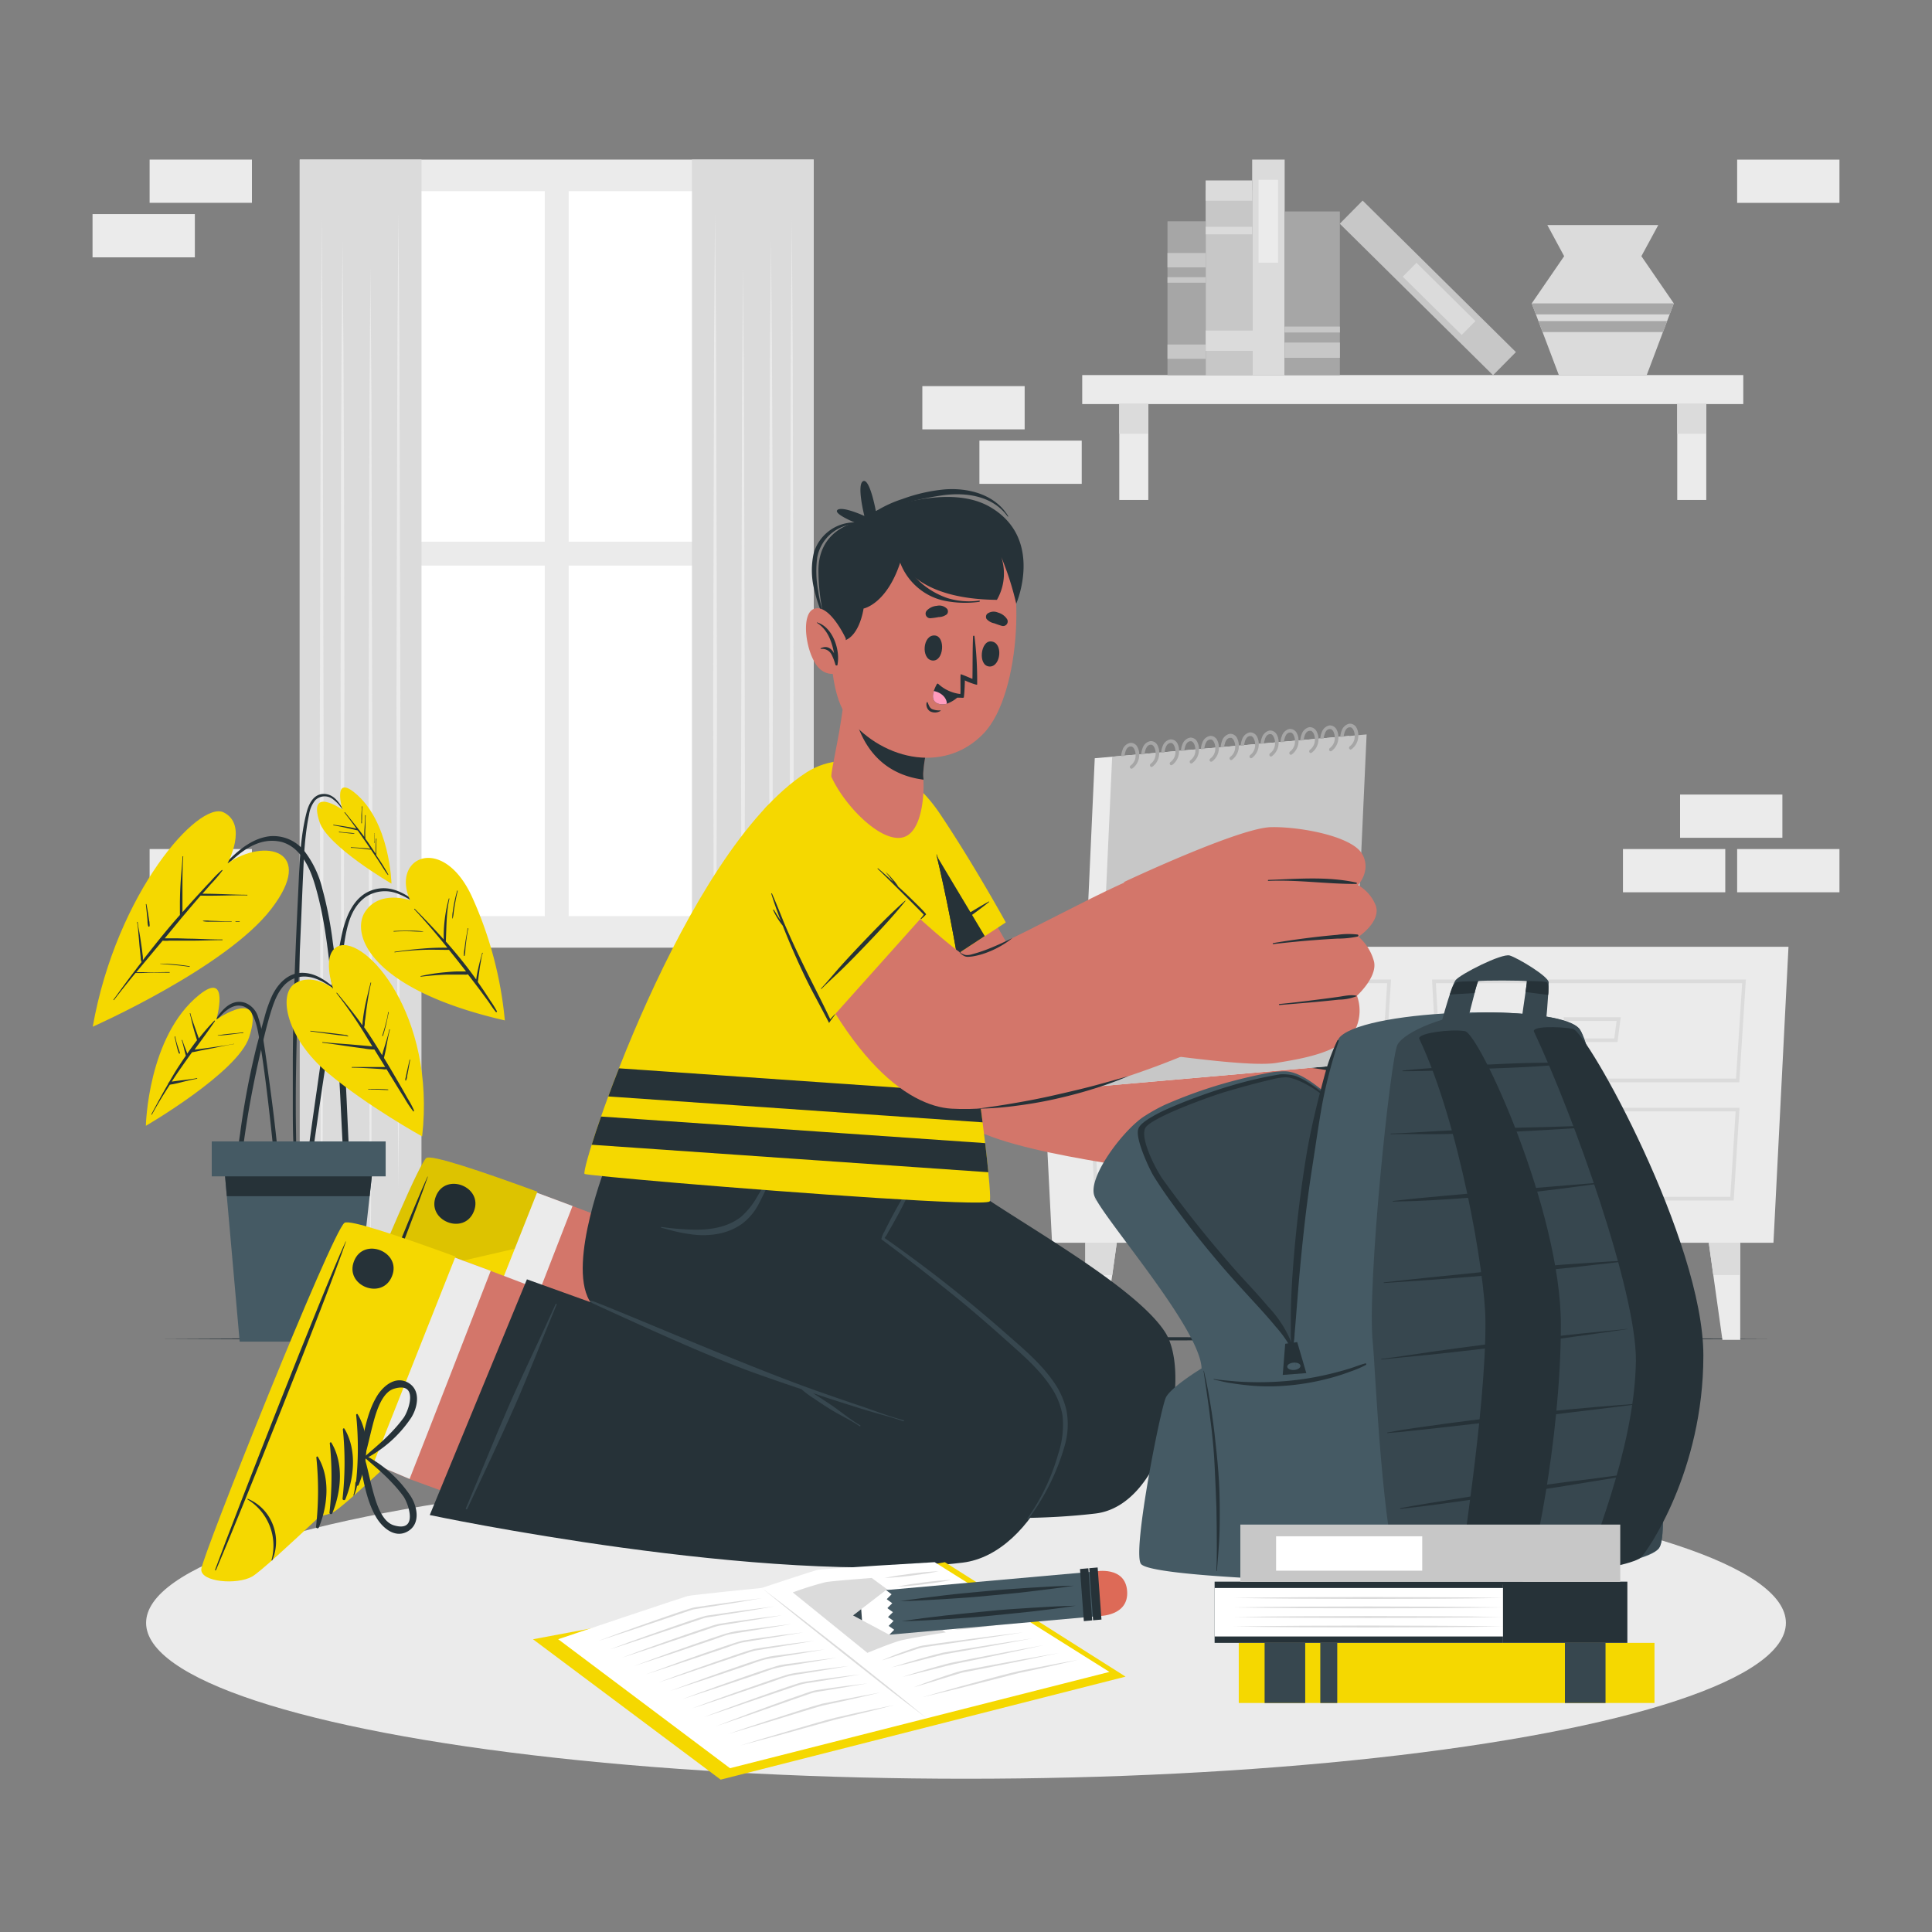 <svg xmlns="http://www.w3.org/2000/svg" viewBox="0 0 500 500"><rect x="0" y="0" width="500" height="500" fill="#808080" stroke="none"/><g id="freepik--background-complete--inject-5"><rect x="434.79" y="205.62" width="26.48" height="11.19" transform="translate(896.07 422.44) rotate(180)" style="fill:#ebebeb"></rect><rect x="449.56" y="219.73" width="26.48" height="11.19" transform="translate(925.61 450.65) rotate(180)" style="fill:#ebebeb"></rect><rect x="420.02" y="219.73" width="26.48" height="11.19" transform="translate(866.52 450.65) rotate(180)" style="fill:#ebebeb"></rect><rect x="38.73" y="219.73" width="26.48" height="11.19" transform="translate(103.93 450.65) rotate(180)" style="fill:#ebebeb"></rect><rect x="38.73" y="41.3" width="26.48" height="11.19" transform="translate(103.93 93.79) rotate(180)" style="fill:#ebebeb"></rect><rect x="23.96" y="55.41" width="26.48" height="11.19" transform="translate(74.39 122.01) rotate(180)" style="fill:#ebebeb"></rect><rect x="449.56" y="41.31" width="26.48" height="11.19" transform="translate(925.61 93.81) rotate(180)" style="fill:#ebebeb"></rect><rect x="253.47" y="114.03" width="26.48" height="11.19" style="fill:#ebebeb"></rect><rect x="238.7" y="99.93" width="26.48" height="11.19" style="fill:#ebebeb"></rect><polygon points="41.24 346.48 93.43 346.24 145.62 346.15 250 345.98 354.38 346.15 406.57 346.24 458.76 346.48 406.57 346.73 354.38 346.81 250 346.98 145.62 346.81 93.43 346.72 41.24 346.48" style="fill:#263238"></polygon><polygon points="272.27 321.63 458.97 321.63 462.86 245.03 268.39 245.03 272.27 321.63" style="fill:#ebebeb"></polygon><path d="M450.12,280.09H372.07l-1.46-26.59h81.22ZM373,279.15h76.28l1.59-24.71H371.6Z" style="fill:#dbdbdb"></path><path d="M448.68,310.69H375.13l-1.2-24h76.25ZM376,309.75H447.8l1.38-22.13H374.92Z" style="fill:#dbdbdb"></path><path d="M418.61,269.68H405.5l-.83-6.42h14.77Zm-12.28-.94h11.45l.59-4.53H405.74Z" style="fill:#dbdbdb"></path><path d="M418.61,301.89H405.5l-.83-6.41h14.77ZM406.33,301h11.45l.59-4.53H405.74Z" style="fill:#dbdbdb"></path><path d="M358.31,280.09H280.26L278.8,253.5H360Zm-77.16-.94h76.28L359,254.44H279.79Z" style="fill:#dbdbdb"></path><path d="M356.87,310.69H283.32l-1.2-24h76.25Zm-72.66-.94H356l1.38-22.13H283.11Z" style="fill:#dbdbdb"></path><path d="M326.8,269.68H313.69l-.83-6.42h14.77Zm-12.28-.94H326l.59-4.53H313.93Z" style="fill:#dbdbdb"></path><path d="M326.8,301.89H313.69l-.83-6.41h14.77ZM314.52,301H326l.59-4.53H313.93Z" style="fill:#dbdbdb"></path><polygon points="289.02 321.63 287.85 329.98 285.49 346.75 280.88 346.75 280.88 321.63 289.02 321.63" style="fill:#ebebeb"></polygon><polygon points="289.02 321.63 287.85 329.98 280.88 329.98 280.88 321.63 289.02 321.63" style="fill:#dbdbdb"></polygon><polygon points="442.23 321.63 443.4 329.98 445.76 346.75 450.37 346.75 450.37 321.63 442.23 321.63" style="fill:#ebebeb"></polygon><polygon points="442.23 321.63 443.4 329.98 450.37 329.98 450.37 321.63 442.23 321.63" style="fill:#dbdbdb"></polygon><rect x="77.57" y="41.3" width="133.02" height="203.96" style="fill:#ebebeb"></rect><rect x="84.82" y="49.47" width="56.17" height="90.72" style="fill:#fff"></rect><rect x="147.17" y="49.47" width="56.17" height="90.72" style="fill:#fff"></rect><rect x="84.82" y="146.37" width="56.17" height="90.72" style="fill:#fff"></rect><rect x="147.17" y="146.37" width="56.17" height="90.72" style="fill:#fff"></rect><rect x="77.57" y="41.3" width="31.51" height="291.8" style="fill:#dbdbdb"></rect><polygon points="103.11 55.17 103.35 86.72 103.44 118.27 103.61 181.37 103.44 244.47 103.35 276.02 103.11 307.57 102.86 276.02 102.77 244.47 102.61 181.37 102.77 118.27 102.86 86.72 103.11 55.17" style="fill:#ebebeb"></polygon><polygon points="88.64 62.49 88.88 90.66 89.02 118.83 89.14 175.17 89.02 231.52 88.88 259.69 88.64 287.86 88.39 259.69 88.25 231.52 88.14 175.17 88.26 118.83 88.4 90.66 88.64 62.49" style="fill:#ebebeb"></polygon><polygon points="95.87 69.14 96.12 102.13 96.2 135.11 96.37 201.09 96.2 267.06 96.12 300.05 95.87 333.03 95.63 300.05 95.54 267.06 95.37 201.09 95.54 135.11 95.63 102.13 95.87 69.14" style="fill:#ebebeb"></polygon><polygon points="83.26 56.84 83.5 91.36 83.59 125.89 83.76 194.93 83.59 263.98 83.5 298.51 83.26 333.03 83.01 298.51 82.93 263.98 82.76 194.93 82.93 125.89 83.02 91.36 83.26 56.84" style="fill:#ebebeb"></polygon><rect x="179.09" y="41.3" width="31.51" height="291.8" transform="translate(389.68 374.4) rotate(180)" style="fill:#dbdbdb"></rect><polygon points="185.06 55.17 185.3 86.72 185.39 118.27 185.56 181.37 185.39 244.47 185.3 276.02 185.06 307.57 184.81 276.02 184.73 244.47 184.56 181.37 184.73 118.27 184.81 86.72 185.06 55.17" style="fill:#ebebeb"></polygon><polygon points="199.53 62.49 199.77 90.66 199.91 118.83 200.02 175.17 199.91 231.52 199.77 259.69 199.53 287.86 199.28 259.69 199.14 231.52 199.03 175.17 199.14 118.83 199.28 90.66 199.53 62.49" style="fill:#ebebeb"></polygon><polygon points="192.29 69.14 192.53 102.13 192.62 135.11 192.79 201.09 192.62 267.06 192.54 300.05 192.29 333.03 192.05 300.05 191.96 267.06 191.79 201.09 191.96 135.11 192.05 102.13 192.29 69.14" style="fill:#ebebeb"></polygon><polygon points="204.91 56.84 205.15 91.36 205.24 125.89 205.4 194.93 205.24 263.98 205.15 298.51 204.91 333.03 204.66 298.51 204.57 263.98 204.41 194.93 204.57 125.89 204.66 91.36 204.91 56.84" style="fill:#ebebeb"></polygon><rect x="280.08" y="97.07" width="171.08" height="7.5" style="fill:#ebebeb"></rect><rect x="289.67" y="104.58" width="7.51" height="24.81" style="fill:#ebebeb"></rect><rect x="289.67" y="104.58" width="7.51" height="7.67" style="fill:#dbdbdb"></rect><rect x="434.07" y="104.58" width="7.51" height="24.81" style="fill:#ebebeb"></rect><rect x="434.07" y="104.58" width="7.51" height="7.67" style="fill:#dbdbdb"></rect><rect x="294.13" y="67.15" width="47.81" height="12.04" transform="translate(391.21 -244.87) rotate(90)" style="fill:#c7c7c7"></rect><rect x="315.41" y="43.31" width="5.25" height="12.04" transform="translate(367.37 -268.71) rotate(90)" style="fill:#dbdbdb"></rect><rect x="317.06" y="53.65" width="1.95" height="12.04" transform="translate(377.7 -258.37) rotate(90)" style="fill:#dbdbdb"></rect><rect x="316.16" y="81.41" width="5.25" height="13.54" transform="translate(406.96 -230.61) rotate(90)" style="fill:#dbdbdb"></rect><rect x="300.38" y="64.98" width="55.78" height="8.41" transform="translate(397.45 -259.08) rotate(90)" style="fill:#dbdbdb"></rect><rect x="317.5" y="54.74" width="21.45" height="5.05" transform="translate(385.5 -270.96) rotate(90)" style="fill:#ebebeb"></rect><rect x="341.66" y="70.28" width="55.78" height="8.42" transform="translate(159.08 -238.27) rotate(44.67)" style="fill:#c7c7c7"></rect><rect x="361.74" y="74.81" width="21.45" height="5.05" transform="translate(161.92 -239.5) rotate(44.67)" style="fill:#dbdbdb"></rect><rect x="318.43" y="68.76" width="42.37" height="14.29" transform="translate(415.51 -263.71) rotate(90)" style="fill:#a6a6a6"></rect><rect x="337.64" y="83.47" width="3.95" height="14.29" transform="translate(430.23 -248.99) rotate(90)" style="fill:#c7c7c7"></rect><rect x="338.85" y="78.14" width="1.53" height="14.29" transform="translate(424.9 -254.33) rotate(90)" style="fill:#c7c7c7"></rect><rect x="287.17" y="72.24" width="39.81" height="9.87" transform="translate(384.26 -229.9) rotate(90)" style="fill:#a6a6a6"></rect><rect x="305.23" y="86.07" width="3.71" height="9.87" transform="translate(398.09 -216.07) rotate(90)" style="fill:#c7c7c7"></rect><rect x="305.23" y="62.4" width="3.71" height="9.87" transform="translate(374.41 -239.75) rotate(90)" style="fill:#c7c7c7"></rect><rect x="306.36" y="67.51" width="1.44" height="9.87" transform="translate(379.53 -234.63) rotate(90)" style="fill:#c7c7c7"></rect><polygon points="433.18 78.52 432.1 81.36 431.45 83.09 430.37 85.94 426.17 97.08 403.43 97.08 399.22 85.94 398.14 83.09 397.49 81.36 396.41 78.52 404.8 66.3 400.45 58.24 429.16 58.24 424.79 66.3 433.18 78.52" style="fill:#dbdbdb"></polygon><polygon points="433.18 78.52 432.1 81.36 397.49 81.36 396.41 78.52 433.18 78.52" style="fill:#a6a6a6"></polygon><polygon points="431.45 83.09 430.37 85.94 399.22 85.94 398.14 83.09 431.45 83.09" style="fill:#a6a6a6"></polygon></g><g id="freepik--Shadow--inject-5"><ellipse cx="250" cy="420" rx="212.19" ry="40.34" style="fill:#ebebeb"></ellipse></g><g id="freepik--Plant--inject-5"><path d="M111.35,236.82c-3.8-3.72-8.71-8.22-14.52-6.61-5.46,1.51-7.55,7.47-8.53,12.44C87,249.05,86.06,255.52,85,262s-2,13-2.93,19.55q-.8,5.52-1.57,11.05c-.25,1.84-.51,3.68-.76,5.52s-.56,3.62-.66,5.44c0,.58.88.66,1,.11.71-3.07,1-6.27,1.45-9.39s.9-6.27,1.36-9.4c.91-6.23,1.86-12.45,2.79-18.68s1.91-12.45,2.91-18.66c.84-5.28,1.24-11.83,5.91-15.31a9.07,9.07,0,0,1,8.75-.82c3.07,1.18,5.53,3.38,7.94,5.56C111.31,237,111.42,236.89,111.35,236.82Z" style="fill:#263238"></path><path d="M106.15,233s-7.77-2.79-11.6,2.87.75,20.08,36.1,28.21a99.72,99.72,0,0,0-8.5-32C114.57,215.62,101.06,221.88,106.15,233Z" style="fill:#F5D800"></path><path d="M128.62,261.74a27.27,27.27,0,0,0-1.78-2.86c-.59-.92-1.19-1.82-1.79-2.73l-1.38-2c0-.16,0-.33.06-.5l.12-.92c.09-.67.19-1.33.28-2s.21-1.32.34-2a10.28,10.28,0,0,1,.46-2.08.08.08,0,1,0-.16,0,7.75,7.75,0,0,1-.31,1.17l-.24.9c-.17.67-.33,1.34-.48,2s-.26,1.24-.37,1.87c-.05.31-.09.61-.13.91-.63-.9-1.28-1.79-1.94-2.66-1.88-2.48-3.86-4.85-5.92-7.18,0,0,0,0,0-.06.19-3.71.1-7.39.92-11,0-.09-.13-.15-.15-.05a38.16,38.16,0,0,0-1.32,10.57c-.74-.83-1.48-1.64-2.23-2.45-1.73-1.85-3.48-3.68-5.27-5.46-.07-.07-.19,0-.12.11,3,3.21,5.81,6.54,8.57,9.95a60.73,60.73,0,0,0-6.47.23c-2.39.18-4.78.49-7.16.82-.1,0-.07.17,0,.15a68.11,68.11,0,0,1,7.14-.64c2.31-.09,4.6,0,6.91,0q2.24,2.76,4.41,5.58h-.33c-.54,0-1.08,0-1.62,0-1.08,0-2.15.09-3.22.19a47.83,47.83,0,0,0-6.53,1,.08.08,0,0,0,0,.16c2.17-.25,4.35-.45,6.53-.53,1,0,2.09,0,3.13,0,.54,0,1.08,0,1.63,0a2,2,0,0,0,.89-.08q1.43,1.84,2.84,3.71c.75,1,1.49,2,2.22,3s1.41,2.14,2.24,3.11C128.55,261.91,128.66,261.82,128.62,261.74Z" style="fill:#263238"></path><path d="M109.53,241.05a23.88,23.88,0,0,0-3.78-.18c-1.26,0-2.53,0-3.79.08a.08.08,0,1,0,0,.15c1.28-.09,2.56-.11,3.84-.09s2.48.14,3.71.1C109.56,241.11,109.57,241.06,109.53,241.05Z" style="fill:#263238"></path><path d="M120.62,243.9c.15-1.21.3-2.42.56-3.61a.08.08,0,1,0-.16,0c-.18,1.19-.41,2.37-.59,3.55l-.24,1.79a8.76,8.76,0,0,0-.14,1.69c0,.1.18.11.21,0a10.4,10.4,0,0,0,.18-1.68C120.49,245.05,120.56,244.47,120.62,243.9Z" style="fill:#263238"></path><path d="M118.3,230.52c-.31,1.18-.62,2.37-.83,3.56-.11.61-.21,1.22-.29,1.83a7.67,7.67,0,0,0-.12,1.79s.08.05.09,0a8.87,8.87,0,0,0,.28-1.7c.08-.59.17-1.17.27-1.76.22-1.23.44-2.45.75-3.66C118.47,230.48,118.32,230.42,118.3,230.52Z" style="fill:#263238"></path><path d="M72.26,302.22c-.19-2.22-.41-4.45-.64-6.67q-.7-6.6-1.59-13.19c-.59-4.37-1.16-8.76-1.86-13.12a31.85,31.85,0,0,0-1.35-5.95,5.65,5.65,0,0,0-3.3-3.73c-4.16-1.43-7,2.88-8.64,5.93-.05.09.08.16.14.08,1-1.45,3.78-5.5,6.94-5.32,2.12.13,3.82,1.63,4.84,6.93,2.54,13.19,4.83,40,5.09,41.71.15.93.8.89.81-.11C72.71,306.59,72.45,304.4,72.26,302.22Z" style="fill:#263238"></path><path d="M56,263.85s3.63-12.84-4.4-6.42c-13.38,10.69-13.85,33.93-13.85,33.93s23.78-13.81,26.73-22.93C68.89,254.86,56,263.85,56,263.85Z" style="fill:#F5D800"></path><path d="M60.5,270.15c-1.87.38-3.76.63-5.64.9l-2.68.37c-.6.09-1.21.15-1.82.22,1.77-2.44,3.56-4.87,5.26-7.36a.1.1,0,0,0-.16-.12,54.44,54.44,0,0,0-4,4.59c-.35-1-.71-2-1.06-3-.4-1.15-.84-2.29-1.13-3.48,0-.1-.18-.05-.15,0,.32,1.17.55,2.37.87,3.55s.65,2.27,1,3.38c-.87,1.13-1.71,2.29-2.52,3.46-.41-1.16-.92-2.29-1.27-3.46,0-.1-.19-.06-.16,0,.43,1.31.66,2.66,1.06,4-.55.8-1.09,1.6-1.61,2.4-1,1.48-1.87,3-2.76,4.52a.36.36,0,0,0-.2.36c-1.51,2.59-2.93,5.23-4.35,7.89,0,.09.1.17.14.08,1.42-2.63,3-5.19,4.62-7.7h0a3.09,3.09,0,0,1,.77-.15l.83-.18c.61-.13,1.22-.29,1.83-.45,1.21-.29,2.4-.58,3.63-.79.1,0,0-.17-.05-.15-1.44.27-2.88.43-4.34.6-.69.08-1.37.17-2.05.28h-.1q1.27-2,2.6-3.86c.86-1.25,1.75-2.49,2.64-3.73.83-.11,1.64-.33,2.46-.49l2.76-.53c1.84-.37,3.68-.78,5.53-1.09C60.65,270.29,60.6,270.13,60.5,270.15Z" style="fill:#263238"></path><path d="M46.21,271.42c-.11-.34-.21-.68-.32-1a20.1,20.1,0,0,1-.55-2.16c0-.1-.17-.05-.15.05.15.72.32,1.45.49,2.17a13,13,0,0,0,.62,2.13.15.15,0,0,0,.28-.08C46.47,272.14,46.33,271.78,46.21,271.42Z" style="fill:#263238"></path><path d="M62.93,267.18c-1.08.16-2.17.24-3.27.33s-2.18.25-3.26.42c-.06,0-.07.1,0,.09,1.09-.07,2.18-.16,3.27-.3s2.17-.31,3.27-.38C63,267.33,63,267.16,62.93,267.18Z" style="fill:#263238"></path><path d="M89.77,286c-.43-9.45-1-18.89-2-28.3-.47-4.69-1-9.38-1.66-14A99.93,99.93,0,0,0,83.42,230a26.09,26.09,0,0,0-4.52-9.58,10.27,10.27,0,0,0-9.14-4c-4.14.51-7.47,3.12-10.35,5.95-3.23,3.18-6.19,6.65-9.18,10-.76.86-1.51,1.73-2.26,2.6-.06.08.05.19.12.11,2.93-3.36,6-6.63,9.15-9.75,2.94-2.89,6-6,10-7.24a10.45,10.45,0,0,1,5.84-.14,9.27,9.27,0,0,1,4,2.53c2.3,2.38,3.58,5.61,4.5,8.74,2.54,8.69,3.45,17.8,4.39,26.77s1.61,18.25,2.07,27.41.82,18.41,1.7,27.59c.11,1.13.26,2.26.4,3.38.1.76,1.28.76,1.22,0C90.63,305,90.19,295.47,89.77,286Z" style="fill:#263238"></path><path d="M58.89,223.44s5.4-10-1-13.19S30.19,230.87,24,265.71c0,0,34.47-15.25,46.18-30.45S68.57,216.72,58.89,223.44Z" style="fill:#F5D800"></path><path d="M64,231.57c-3.87,0-7.74-.3-11.61-.27l2.18-2.49a37.49,37.49,0,0,0,3-3.52c0-.08-.06-.19-.14-.13a26.24,26.24,0,0,0-2.93,2.94c-1,1-1.94,2.06-2.9,3.1-1.48,1.6-2.93,3.23-4.38,4.87,0-.16,0-.32,0-.47,0-.68,0-1.36,0-2,0-1.31,0-2.63,0-3.94,0-2.67,0-5.34.2-8,0-.1-.15-.1-.16,0-.18,2.67-.46,5.34-.59,8-.06,1.32-.1,2.63-.11,4,0,.67,0,1.35,0,2,0,.37,0,.76,0,1.14-.22.26-.46.51-.68.76-3.1,3.54-6,7.19-8.9,10.91,0-.21,0-.42,0-.62,0-.41-.09-.82-.13-1.23-.1-.89-.23-1.77-.36-2.66s-.25-1.66-.39-2.49-.39-1.87-.46-2.81a.08.08,0,1,0-.16,0,24.7,24.7,0,0,1,.33,2.84c.08.85.16,1.7.23,2.56s.16,1.7.25,2.56l.12,1.23c0,.2,0,.41.07.61a1.17,1.17,0,0,0,.17.49c-.49.64-1,1.28-1.47,1.92-2,2.59-3.88,5.21-5.8,7.82-.06.08.06.19.12.11,1.82-2.37,3.69-4.7,5.58-7,1.42.06,2.87-.05,4.29-.07s3,0,4.48,0a.08.08,0,0,0,0-.16c-1.5,0-3,.05-4.49.06s-2.75-.07-4.11,0c1.66-2,3.35-4,5-6l1.85-2.19a8.33,8.33,0,0,0,1.73,0h2c1.27,0,2.54,0,3.82,0,2.63,0,5.26-.13,7.89-.14.1,0,.1-.15,0-.16-2.64,0-5.27-.14-7.91-.21-1.27,0-2.54-.07-3.82-.09l-2,0c-.39,0-.78,0-1.18,0L47,237.54a.24.24,0,0,0,.08-.09c1.41-1.67,2.82-3.33,4.25-5l.59-.67c4,.12,8-.14,12-.06C64.07,231.73,64.06,231.57,64,231.57Z" style="fill:#263238"></path><path d="M62,238.42H61a.07.07,0,0,0,0,.14H62A.08.08,0,0,0,62,238.42Z" style="fill:#263238"></path><path d="M59.89,238.43c-1.24,0-2.48,0-3.72-.08l-1.86-.06a7.14,7.14,0,0,0-1.73,0,.06.06,0,0,0,0,.12,6.7,6.7,0,0,0,1.73.12l1.87,0H59.9C60,238.59,60,238.43,59.89,238.43Z" style="fill:#263238"></path><path d="M49.06,250.06a51.51,51.51,0,0,0-7.63-.68s0,.05,0,.05c2.54.24,5.07.38,7.59.79C49.12,250.24,49.16,250.08,49.06,250.06Z" style="fill:#263238"></path><path d="M38.69,239c0-.22,0-.44-.08-.66-.06-.5-.14-1-.22-1.49-.15-.95-.31-1.9-.49-2.84,0-.08-.17-.06-.16,0,.12,1,.22,2,.32,2.92l.12,1.44a4.13,4.13,0,0,0,.19,1.37.19.19,0,0,0,.34-.05A1.94,1.94,0,0,0,38.69,239Z" style="fill:#263238"></path><path d="M89.43,210.62c-1.24-2.3-2.81-5.33-5.89-5.14-2.54.16-3.69,2.75-4.23,4.9-1.68,6.63-1.8,13.63-2.13,20.43-.69,14.37-1.31,28.75-1.4,43.14q0,6,0,12c0,4.07,0,8.16.28,12.22a.3.3,0,0,0,.6,0c0-3.48-.1-7-.11-10.44s0-6.79.06-10.19q.17-10.32.55-20.62c.26-6.83.56-13.66.85-20.49.14-3.41.28-6.83.44-10.24s.29-6.62.67-9.91c.21-1.84.48-3.68.87-5.49a7.61,7.61,0,0,1,1.59-3.69,3.47,3.47,0,0,1,4.49-.33,9.57,9.57,0,0,1,3.19,4C89.34,210.79,89.47,210.71,89.43,210.62Z" style="fill:#263238"></path><path d="M88.59,209.52s-2.53-8.94,3.07-4.47c9.32,7.44,9.65,23.63,9.65,23.63s-16.57-9.62-18.63-16C79.61,203.26,88.59,209.52,88.59,209.52Z" style="fill:#F5D800"></path><path d="M97.82,222l-.47-.73a4.82,4.82,0,0,0,0-.76v-1.16c0-.75.05-1.51.09-2.26a.08.08,0,0,0-.16,0c0,.74-.07,1.48-.09,2.23,0,.37,0,.74,0,1.11,0,.14,0,.31,0,.48q-1-1.51-2-3l-.62-.84a17.8,17.8,0,0,1,0-2.92c0-1,0-2.08.07-3.12,0-.1-.16-.1-.16,0,0,1.08-.08,2.16-.14,3.24a19.74,19.74,0,0,0-.06,2.31c-1.6-2.18-3.3-4.27-5-6.36-.06-.07-.18,0-.12.1,1.06,1.35,2.08,2.73,3.08,4.13-2-.46-3.93-.72-5.91-1-.1,0-.14.14,0,.16,2.1.32,4.16.84,6.23,1.3h0c.79,1.12,1.57,2.24,2.35,3.37l.94,1.38h-.09l-.64-.09q-.69-.08-1.38-.12c-1-.08-1.91-.13-2.87-.18-.1,0-.1.16,0,.16.94,0,1.88.09,2.81.19l1.48.18.65.08.19,0,1.59,2.34c.94,1.39,1.77,2.87,2.77,4.2a.08.08,0,0,0,.13-.08A43.14,43.14,0,0,0,97.82,222Z" style="fill:#263238"></path><path d="M93.7,211.94v-1a16,16,0,0,1,.09-2.19.08.08,0,1,0-.16,0c0,.73-.08,1.45-.11,2.17,0,.36,0,.73,0,1.09v.5a1.51,1.51,0,0,0,0,.52.07.07,0,0,0,.14,0,1.55,1.55,0,0,0,0-.48Z" style="fill:#263238"></path><path d="M91.65,215.65c-.62-.11-1.25-.14-1.87-.19s-1.37-.12-2-.21a.08.08,0,1,0,0,.16c1.3.08,2.61.32,3.92.36C91.71,215.78,91.72,215.66,91.65,215.65Z" style="fill:#263238"></path><path d="M96.85,215.7c.05.07,0,.27,0,.35V217c0,.21,0,.42,0,.63a1.4,1.4,0,0,0,0,.54s0,0,.06,0a.46.46,0,0,0,0-.26V217c0-.21,0-.42,0-.63V216c0-.08,0-.27,0-.34S96.75,215.55,96.85,215.7Z" style="fill:#263238"></path><path d="M89.81,258.33c-3.48-2.62-6.61-6.37-11.3-6.56-3.87-.15-6.58,2.76-8.13,6a34.67,34.67,0,0,0-1.89,5.35q-1,3.66-2,7.37-1.82,7.29-3.1,14.7c-.47,2.75-.91,5.51-1.26,8.28a70.93,70.93,0,0,0-.81,8.48.44.44,0,0,0,.86.1c.48-2.32.67-4.71,1-7.05s.7-4.71,1.09-7.06q1.2-7,2.78-14c1-4.38,2-8.83,3.39-13.1,1-3.06,2.64-6.63,6-7.73,5-1.67,9.59,2.58,13.27,5.35C89.78,258.51,89.89,258.39,89.81,258.33Z" style="fill:#263238"></path><path d="M86.2,255.83s-3.21-9.17,1.44-11c7-2.69,25.18,17.83,21.61,49.27,0,0-14.07-7.76-24.47-16.48s-13-20.12-8.48-23.07S86.2,255.83,86.2,255.83Z" style="fill:#F5D800"></path><path d="M107.15,287.39a24.09,24.09,0,0,0-1.69-3.17c-.6-1.08-1.2-2.15-1.82-3.21-1.21-2.07-2.41-4.15-3.65-6.2l-.61-1c0-.12.05-.25.07-.37l.21-.91c.16-.68.27-1.37.4-2.06.25-1.34.49-2.71.85-4,0-.09-.13-.13-.16,0-.28,1.34-.71,2.66-1.1,4-.2.65-.41,1.29-.58,1.95l-.18.67c-1.49-2.45-3-4.89-4.66-7.25a3.34,3.34,0,0,0,.17-1c0-.46.1-.92.16-1.38.12-1,.24-2.07.39-3.1.3-2,.6-4,1.1-6,0-.1-.13-.13-.16,0-.5,2-1,4-1.42,6-.18,1-.36,2-.49,3-.06.5-.12,1-.17,1.5,0,.14,0,.29-.06.45-.5-.72-1-1.43-1.53-2.12-1.61-2.12-3.28-4.18-5-6.24-.07-.08-.2,0-.13.09a111.4,111.4,0,0,1,7.92,11.56c.46.74.91,1.48,1.36,2.22l-.45-.05c-.59-.08-1.18-.11-1.77-.17l-3.56-.31c-2.37-.19-4.75-.33-7.11-.59-.11,0-.13.15,0,.16,2.4.28,4.78.66,7.17,1,1.17.17,2.35.32,3.53.48a14.07,14.07,0,0,0,2.71.27c.93,1.52,1.87,3,2.8,4.54a4.47,4.47,0,0,0-.63,0H95.68c-1.53,0-3.06,0-4.58,0-.11,0-.09.16,0,.16,1.55,0,3.09.1,4.64.18l2.2.13,1.09.08a2.25,2.25,0,0,0,1,0l2.38,3.87c.73,1.19,1.46,2.37,2.22,3.55a27.88,27.88,0,0,0,2.39,3.58C107.06,287.54,107.19,287.49,107.15,287.39Z" style="fill:#263238"></path><path d="M100.44,262a22.08,22.08,0,0,1-.63,3c-.26,1-.55,2-.88,3a.1.1,0,1,0,.19.06c.31-1,.59-2,.83-3s.4-2,.65-3.05A.08.08,0,0,0,100.44,262Z" style="fill:#263238"></path><path d="M90.1,268.12a1.18,1.18,0,0,0-.77-.29L88,267.65c-.82-.11-1.65-.2-2.47-.3-1.72-.2-3.44-.37-5.15-.58-.1,0-.13.14,0,.15,1.62.2,3.23.45,4.85.66l2.37.31,1.15.12a4,4,0,0,1,1.3.23A.07.07,0,0,0,90.1,268.12Z" style="fill:#263238"></path><path d="M100.42,281.94c-.81-.06-1.63-.09-2.44-.11l-1.23,0-.59,0a3.29,3.29,0,0,1-.77,0c-.11,0-.12.18,0,.16a4.33,4.33,0,0,1,.72,0l.63,0L98,282c.81.05,1.63.09,2.44.1C100.51,282.12,100.52,282,100.42,281.94Z" style="fill:#263238"></path><path d="M105.38,278.43l.27-1.39c.16-.9.33-1.81.49-2.71a.08.08,0,1,0-.15,0l-.6,2.65c-.1.44-.2.88-.29,1.32,0,.21-.08.41-.13.62a1.75,1.75,0,0,0-.07.64c0,.08.12.14.18.06A3.26,3.26,0,0,0,105.38,278.43Z" style="fill:#263238"></path><polygon points="57.72 298.43 58.7 309.58 62.03 347.21 91.5 347.21 95.66 309.58 96.89 298.43 57.72 298.43" style="fill:#455a64"></polygon><polygon points="57.72 298.43 58.7 309.58 95.66 309.58 96.89 298.43 57.72 298.43" style="fill:#263238"></polygon><rect x="54.8" y="295.39" width="45.01" height="9.04" transform="translate(154.61 599.83) rotate(180)" style="fill:#455a64"></rect></g><g id="freepik--Character--inject-5"><path d="M74.22,388.28c-.19,3.25,9.11,4,12.94,1.83a88.46,88.46,0,0,0,8.79-7.5c9.15-8.4,21.79-20.67,21.79-20.67l9.61,4.11,39.21,14.3,26.32-50.82s-22.7-9.11-44.27-17.25c-3.32-1.25-6.59-2.46-9.77-3.63l-.59-.22c-14.47-5.26-26.46-9.22-27.66-8.34C107.34,302.44,74.4,385,74.22,388.28Z" style="fill:#d3766a"></path><path d="M148.17,312.11c-4.24,10.92-15.78,40.65-21,53.86l-9.41-4S105.1,374.22,96,382.62c-4.16,3.81-7.58,6.81-8.79,7.5-3.83,2.17-13.13,1.41-12.94-1.84s33.12-85.84,36.37-88.19c1.2-.88,13.19,3.08,27.66,8.34l.59.22C141.88,309.78,145,310.92,148.17,312.11Z" style="fill:#ebebeb"></path><path d="M73.28,389.34c.2-3.32,33.76-87.26,37.06-89.65,1.25-.92,13.76,3.26,28.73,8.73L117.59,362.6S90.36,389,86.46,391.23,73.09,392.67,73.28,389.34Z" style="fill:#F5D800"></path><path d="M77.12,389.48c6-13.93,28.74-70.69,33.59-84.92,0-.11,0-.14-.09,0-6.22,13.68-28.53,70.62-33.73,84.86C76.78,389.69,77,389.77,77.12,389.48Z" style="fill:#263238"></path><path d="M91.64,387a12.17,12.17,0,0,0-.07-9.79,11.81,11.81,0,0,0-6.26-6.15c-.08,0-.15.13-.06.17A14.08,14.08,0,0,1,91.46,387,.1.1,0,0,0,91.64,387Z" style="fill:#263238"></path><path d="M114,367.5c2.33-5.6,2.95-12.93-.26-18.27-.12-.2-.41,0-.39.18a83.78,83.78,0,0,1-.08,17.91A.38.38,0,0,0,114,367.5Z" style="fill:#263238"></path><path d="M110.57,371.17c2.33-5.6,3-12.93-.25-18.27-.12-.2-.42,0-.4.18a83.78,83.78,0,0,1-.08,17.91A.38.38,0,0,0,110.57,371.17Z" style="fill:#263238"></path><path d="M107.14,374.84c2.33-5.6,3-12.93-.25-18.27-.13-.2-.42,0-.4.18a83.78,83.78,0,0,1-.08,17.91A.38.38,0,0,0,107.14,374.84Z" style="fill:#263238"></path><path d="M103.71,378.51c2.33-5.6,3-12.93-.26-18.27-.12-.2-.41,0-.39.18a83.78,83.78,0,0,1-.08,17.91A.38.38,0,0,0,103.71,378.51Z" style="fill:#263238"></path><path d="M122.64,313.49c2.51-6.32-7.32-10.23-9.83-3.9S120.13,319.83,122.64,313.49Z" style="fill:#263238"></path><path d="M126.6,379.59c3.51-1.9,2.63-6.42.88-9.16a31.84,31.84,0,0,0-12.36-10.87.15.15,0,0,0-.23.11c-.45,0-1,.3-.86.83,1.17,5.12,1.79,10.74,4.5,15.34C120.11,378.53,123.29,381.4,126.6,379.59Zm-9.21-11.69c-.63-2.51-1.14-5-1.87-7.5a92.54,92.54,0,0,1,7.07,6.51,33.75,33.75,0,0,1,3,3.57c1.37,2,3.87,9.38-2.48,7.49C119.59,376.93,118.15,370.88,117.39,367.9Z" style="fill:#263238"></path><path d="M118.63,344.73c-2.71,4.6-3.34,10.22-4.52,15.34-.12.53.41.87.86.83a.16.16,0,0,0,.23.11,31.82,31.82,0,0,0,12.37-10.85c1.76-2.74,2.64-7.25-.86-9.16C123.4,339.19,120.22,342,118.63,344.73Zm4.57-2.12c6.35-1.88,3.84,5.53,2.47,7.5a35.11,35.11,0,0,1-3,3.57c-2.19,2.36-4.68,4.37-7.08,6.49.73-2.47,1.24-5,1.89-7.49C118.25,349.69,119.69,343.65,123.2,342.61Z" style="fill:#263238"></path><path d="M139.07,308.42l-5.85,14.75-37.48,8.64c7.57-18.37,13.18-31.09,14.6-32.12C111.59,298.77,124.1,303,139.07,308.42Z" style="opacity:0.1"></path><path d="M149.83,378.92s72.49,16.42,123.42,13.65q5.29-.29,10.24-.87c18-2.13,25.06-36.15,18-47-7.25-11.13-33.27-25.83-47.25-35.21-4.4-2.94-6.34-8.68-6.34-8.68H196.64s-11.17,12.7-5.51,22.59a2.73,2.73,0,0,0,.32.49L175,317.94Z" style="fill:#263238"></path><path d="M171.72,351.14c3.87-8.84,8.14-17.49,12.09-26.29.07-.17.34-.08.27.09-3.71,8.87-7.12,17.85-11,26.66s-8.08,17.5-12.15,26.25c-.11.22-.47.11-.37-.12C164.31,368.87,167.87,360,171.72,351.14Z" style="fill:#455a64"></path><path d="M53,405.06c-.19,3.25,9.11,4,12.94,1.84a90,90,0,0,0,8.8-7.51c9.14-8.39,21.78-20.67,21.78-20.67l9.61,4.11,39.21,14.3,26.32-50.82s-22.7-9.11-44.27-17.25c-3.32-1.25-6.59-2.46-9.77-3.63l-.59-.22C102.59,320,90.6,316,89.4,316.87,86.15,319.22,53.21,401.79,53,405.06Z" style="fill:#d3766a"></path><path d="M127,328.89c-4.24,10.92-15.78,40.65-21,53.86l-9.41-4S83.91,391,74.76,399.4c-4.16,3.81-7.58,6.81-8.79,7.5-3.83,2.17-13.13,1.41-12.94-1.84s33.12-85.84,36.37-88.19c1.2-.88,13.19,3.08,27.66,8.34l.59.22C120.69,326.56,123.81,327.7,127,328.89Z" style="fill:#ebebeb"></path><path d="M52.09,406.12c.2-3.32,33.76-87.26,37.06-89.65,1.25-.92,13.76,3.26,28.73,8.73L96.4,379.38S69.18,405.77,65.27,408,51.9,409.45,52.09,406.12Z" style="fill:#F5D800"></path><path d="M55.93,406.26c6-13.93,28.75-70.69,33.59-84.91,0-.12,0-.15-.09,0C83.21,335,60.9,391.93,55.7,406.17,55.59,406.47,55.81,406.56,55.93,406.26Z" style="fill:#263238"></path><path d="M70.45,403.82a12.19,12.19,0,0,0-.07-9.8,11.76,11.76,0,0,0-6.26-6.14c-.08,0-.14.12-.06.17a14.05,14.05,0,0,1,6.21,15.7A.1.1,0,0,0,70.45,403.82Z" style="fill:#263238"></path><path d="M92.82,384.28c2.33-5.6,3-12.92-.26-18.27-.12-.2-.41,0-.39.18a83.78,83.78,0,0,1-.08,17.91A.38.38,0,0,0,92.82,384.28Z" style="fill:#263238"></path><path d="M89.38,388c2.33-5.6,3-12.92-.25-18.27-.12-.2-.42,0-.4.18a83.78,83.78,0,0,1-.08,17.91A.38.38,0,0,0,89.38,388Z" style="fill:#263238"></path><path d="M86,391.62c2.33-5.6,3-12.92-.25-18.27-.13-.2-.42,0-.4.18a83.78,83.78,0,0,1-.08,17.91A.38.38,0,0,0,86,391.62Z" style="fill:#263238"></path><path d="M82.52,395.29c2.33-5.6,3-12.92-.26-18.27-.12-.2-.41,0-.39.18a83.78,83.78,0,0,1-.08,17.91A.38.38,0,0,0,82.52,395.29Z" style="fill:#263238"></path><path d="M101.45,330.27C104,324,94.13,320,91.62,326.38S98.94,336.61,101.45,330.27Z" style="fill:#263238"></path><path d="M105.41,396.38c3.51-1.91,2.63-6.42.88-9.16a31.87,31.87,0,0,0-12.36-10.88.16.16,0,0,0-.23.11c-.45,0-1,.3-.86.83,1.17,5.12,1.79,10.74,4.5,15.35C98.92,395.32,102.1,398.18,105.41,396.38Zm-9.21-11.7c-.63-2.5-1.14-5-1.87-7.5,2.4,2.13,4.89,4.14,7.08,6.51a34.91,34.91,0,0,1,3,3.57c1.37,2,3.87,9.38-2.48,7.49C98.4,393.71,97,387.66,96.2,384.68Z" style="fill:#263238"></path><path d="M97.44,361.51c-2.71,4.61-3.34,10.22-4.52,15.34-.12.53.41.87.86.83a.15.15,0,0,0,.23.11,31.84,31.84,0,0,0,12.38-10.85c1.75-2.74,2.63-7.25-.87-9.16C102.21,356,99,358.83,97.44,361.51Zm4.57-2.12c6.35-1.87,3.84,5.53,2.47,7.5a35.11,35.11,0,0,1-3,3.57c-2.19,2.36-4.67,4.37-7.08,6.5.73-2.48,1.25-5,1.89-7.5C97.06,366.47,98.5,360.43,102,359.39Z" style="fill:#263238"></path><path d="M238.67,300.81H157.12s-10.27,25.8-4.61,35.71,63.33,23.14,63.33,23.14l-79.47-28.57-25.15,61s87.1,18.45,137.9,12.32c19.06-2.3,31.61-33.77,24.28-44.51-10.15-14.86-44.67-39.63-44.67-39.63Z" style="fill:#263238"></path><path d="M212.44,360.33q5.22,1.83,10.47,3.6c3.62,1.23,7.23,2.65,10.93,3.62.18,0,.09.34-.08.27-3.2-1.13-6.52-1.92-9.76-2.91s-6.34-2-9.5-3l-4.08-1.37.83.55c1.26.81,2.52,1.62,3.76,2.46,2.55,1.72,4.94,3.78,7.61,5.31.17.1,0,.36-.15.25-2.55-1.74-5.4-3-8-4.66-1.27-.79-2.51-1.62-3.75-2.47a25.17,25.17,0,0,1-3.3-2.45c-4-1.35-8-2.72-12-4.15-12.5-4.5-29.78-12.48-41.87-18-.68-.3-2-1.4.91-.26C166.09,341.7,195.12,354.3,212.44,360.33Z" style="fill:#37474f"></path><path d="M228.76,320.27a357.64,357.64,0,0,1,31.69,24.93c4.39,3.85,9,7.69,12.33,12.56A20.7,20.7,0,0,1,276,365a19.83,19.83,0,0,1-.44,9.09,58.63,58.63,0,0,1-9.4,19c-.11.15-.36,0-.25-.15a54.08,54.08,0,0,0,7.94-16.62,23.61,23.61,0,0,0,1.13-10,18.79,18.79,0,0,0-3-7.38c-3.12-4.76-7.65-8.55-11.85-12.31-4.79-4.28-9.66-8.49-14.68-12.5-5.64-4.5-11.33-8.95-17.13-13.24C227.92,320.65,228.33,320,228.76,320.27Z" style="fill:#37474f"></path><path d="M228.89,318.72c.32-.66.65-1.31,1-2,.69-1.35,1.41-2.68,2.14-4,1.5-2.7,3.19-5.27,4.77-7.91.1-.16.33,0,.25.15-1.35,2.73-2.56,5.52-4,8.21-.69,1.3-1.39,2.58-2.11,3.85l-1.1,1.9a6.08,6.08,0,0,1-1.29,1.86c-.16.12-.44.05-.42-.19A5.36,5.36,0,0,1,228.89,318.72Z" style="fill:#37474f"></path><path d="M131.71,363.78c3.87-8.83,8.14-17.48,12.09-26.29.07-.16.34-.08.27.1-3.71,8.86-7.12,17.85-11,26.65S125,381.75,120.93,390.5c-.11.22-.47.11-.37-.13C124.3,381.52,127.86,372.59,131.71,363.78Z" style="fill:#37474f"></path><path d="M199.75,303.52c-1.4,2-2.56,4.19-3.84,6.26a19.42,19.42,0,0,1-4.09,5.1c-3.37,2.7-7.92,3.43-12.13,3.36a70.08,70.08,0,0,1-8.55-.71.11.11,0,0,0,0,.21c1.29.31,2.56.7,3.85,1s2.59.53,3.9.7a21.58,21.58,0,0,0,7.17-.17,15.63,15.63,0,0,0,6-2.56,15.19,15.19,0,0,0,4.34-5.21c.64-1.18,3.15-6.37,3.72-7.79A.2.2,0,0,0,199.75,303.52Z" style="fill:#37474f"></path><path d="M225.25,214.85c1.39,14.41,7.51,59.91,21.71,74,9.56,9.52,47.64,12.7,63.43,16.34,4.86,1.12,12.93-41.59,7.8-43.07-12.09-3.47-46.15-2.54-49.31-5s-18-31.4-29.4-48.57C232.67,198.34,223.5,196.55,225.25,214.85Z" style="fill:#d3766a"></path><path d="M310.74,261.13c23.54,1.06,45.75,14.87,49,18,2.76,2.67,4.16,4.07,4.16,4.07,5,4.69,4.95,8.78,4.95,8.78s7.43,3.7,5.94,8.56c-1.66,5.46-11.77-.81-19.44-.86-17.57-.12-42.58,4.63-47.65,5.1Z" style="fill:#d3766a"></path><path d="M337,286.63a111.45,111.45,0,0,1,15.38,1c5.62.92,10.88,2.74,16.28,4.47a.14.14,0,0,0,.1-.26A59.9,59.9,0,0,0,337,286.18C336.75,286.2,336.74,286.62,337,286.63Z" style="fill:#263238"></path><path d="M335.53,276c5,.41,13.85,1.19,28.29,7.36,0,0,.09-.06,0-.09a53.79,53.79,0,0,0-28.27-7.77C335.27,275.51,335.2,276,335.53,276Z" style="fill:#263238"></path><path d="M334.15,300.89c-2.3.89-1.84,2.1,2.34,3.37s21.84,2.78,20.79,8.89-25.91,3.64-32.71,1-16.89-9.34-16.89-9.34C312.62,304.3,324.48,302,334.15,300.89Z" style="fill:#d3766a"></path><path d="M229.77,258.72l30.53-20s-8.25-15-17-28.05-20.25-16.15-19.61,6.85A179.59,179.59,0,0,0,229.77,258.72Z" style="fill:#F5D800"></path><path d="M255.88,233.33c-4.59,2.53-9,5.45-13.34,8.37-2.14,1.44-4.27,2.89-6.37,4.39s-4.26,3.22-6.45,4.74a.08.08,0,0,0,.09.13c2.24-1.44,4.58-2.73,6.84-4.15s4.34-2.79,6.49-4.22c4.35-2.91,8.73-5.87,12.81-9.15A.07.07,0,1,0,255.88,233.33Z" style="fill:#263238"></path><path d="M254.85,242.26l-25.08,16.46a179.59,179.59,0,0,1-6-41.24c-.32-11.64,2.47-16.6,6.44-17C235.85,210.73,247.82,230.47,254.85,242.26Z" style="fill:#263238"></path><path d="M256.12,310.93c-1.61,1.34-50.16-2.2-80.63-4.76-13.94-1.2-24.08-2.16-24.22-2.37-1.12-1.78,25.56-83.36,57.46-103.91,11.35-7.3,25.8.71,27.22,2.75C245.32,216.12,257.58,309.68,256.12,310.93Z" style="fill:#F5D800"></path><path d="M249.73,254.65c-.33-2.93-.73-5.86-1.2-8.77-.58-3.65-5-21.49-6.07-24.71a.05.05,0,1,0-.1,0c2.66,11.52,4.55,20.81,6.31,32.51.49,3.29,1.05,6.56,1.53,9.85,0,.09.16.1.15,0C250.22,260.58,250.07,257.6,249.73,254.65Z" style="fill:#263238"></path><path d="M255.78,303.37l-102.65-7.11c.65-2.09,1.46-4.55,2.43-7.3l99.4,6.88C255.29,298.69,255.57,301.22,255.78,303.37Z" style="fill:#263238"></path><path d="M254.29,290.46l-96.87-6.7c.84-2.3,1.77-4.74,2.77-7.28l93.12,6.45C253.66,285.56,254,288.08,254.29,290.46Z" style="fill:#263238"></path><path d="M233.28,216.79c-5.75.92-14.8-8.45-18.1-15.73-.22-.5.89-5.5,2-11.65.63-3.72,1.25-7.89,1.54-11.73l23.67,7.67s-3,7.87-3.44,14.58a8.35,8.35,0,0,0,0,1.59,1.84,1.84,0,0,1,0,.26C239.23,204.81,238.84,215.91,233.28,216.79Z" style="fill:#d3766a"></path><path d="M239,201.51c0,.07,0,.17,0,.27-16.07-2.08-18.56-17.29-18.89-23.64l22.27,7.2s-3,7.88-3.44,14.59A7.46,7.46,0,0,0,239,201.51Z" style="fill:#263238"></path><path d="M219.12,141.83c-5.06,9.39-6,35.26-.19,43.14,8.44,11.42,25.15,15.71,35.58,4.9,10.12-10.47,10.89-43.19,4.12-50.65C248.66,128.24,226.61,128,219.12,141.83Z" style="fill:#d3766a"></path><path d="M217.15,166c5.18,0,6.34-8.51,6.34-8.51s6.17-1.14,9.71-12.59c0,0,3.32,10.15,24.8,10.34a13.65,13.65,0,0,0,1.14-11.06A76.49,76.49,0,0,1,263,156.24s7.35-16.93-6.85-25.08c-5.65-3.24-14.79-3.92-29.48,1.1,0,0-1.57-8.6-3.3-7.73s.33,9,.33,9-5.81-2.67-7-1.53c-1,1,4.62,3.27,4.62,3.27s-9.66,1.75-9.51,12.64C211.94,157.9,214.59,166,217.15,166Z" style="fill:#263238"></path><path d="M253.44,155.44a19.05,19.05,0,0,1-8.26-.66,20.61,20.61,0,0,1-6.46-3.63,18.88,18.88,0,0,1-4.53-5.67c-1.29-2.45-1.58-5-2-7.65,0-.15-.26-.21-.29,0a14.83,14.83,0,0,0,1.08,7.83,15.78,15.78,0,0,0,4.59,6.46,15.57,15.57,0,0,0,6.73,3.33,27.28,27.28,0,0,0,9.11.31C253.63,155.71,253.62,155.43,253.44,155.44Z" style="fill:#263238"></path><path d="M223,135.34a11.05,11.05,0,0,0-12.4,7.79,20.48,20.48,0,0,0,.09,9.31,38.2,38.2,0,0,0,3.35,9.21c.08.16.33,0,.25-.15a29.4,29.4,0,0,1-2.55-8.6,27.17,27.17,0,0,1-.25-8.58A10.61,10.61,0,0,1,223,135.65.16.16,0,0,0,223,135.34Z" style="fill:#263238"></path><path d="M244.44,126.66a43.11,43.11,0,0,0-10.86,2.47,31.15,31.15,0,0,0-9.36,4.86.14.14,0,0,0,.16.24c5.84-3.3,12.64-5,19.25-6,6.18-.92,13.23,0,17.14,5.43a.08.08,0,1,0,.14-.09C257.52,127.94,250.6,126.18,244.44,126.66Z" style="fill:#263238"></path><path d="M242,164.47c-3.23-.35-3.7,6.15-.7,6.47S244.72,164.76,242,164.47Z" style="fill:#263238"></path><path d="M256.48,166c3.25.22,2.56,6.7-.45,6.49S253.76,165.78,256.48,166Z" style="fill:#263238"></path><path d="M240.78,160a19.32,19.32,0,0,0,2.14-.3,3.52,3.52,0,0,0,2.13-.73,1.13,1.13,0,0,0,.09-1.36,2.77,2.77,0,0,0-2.68-.82,4,4,0,0,0-2.64,1.26A1.19,1.19,0,0,0,240.78,160Z" style="fill:#263238"></path><path d="M259.38,162a20.56,20.56,0,0,1-2.05-.69,3.49,3.49,0,0,1-2-1.11,1.12,1.12,0,0,1,.16-1.35,2.77,2.77,0,0,1,2.78-.32,4.09,4.09,0,0,1,2.37,1.72A1.19,1.19,0,0,1,259.38,162Z" style="fill:#263238"></path><path d="M240.07,181.78c.27.62.48,1.4,1.13,1.73a5.32,5.32,0,0,0,2.21.34.07.07,0,0,1,0,.13,2.74,2.74,0,0,1-2.79.06,2.14,2.14,0,0,1-.8-2.25C239.87,181.67,240,181.69,240.07,181.78Z" style="fill:#263238"></path><path d="M249.71,176.08s-.06,3-.27,4.39c0,.13-.37.14-.84.09,0,0,0,0-.06,0a6.64,6.64,0,0,1-6-3.45.15.15,0,0,1,.24-.16,10.09,10.09,0,0,0,5.74,2.66c.16-.37-.07-5.2.14-5.12.9.29,2.46,1,3,1.2.07-2,0-7.49.17-11,0-.22.35-.24.37,0a93.91,93.91,0,0,1,.69,12.47C252.92,177.41,250.22,176.4,249.71,176.08Z" style="fill:#263238"></path><path d="M248.48,179.8a8.22,8.22,0,0,1-3.43,2.31,3.72,3.72,0,0,1-2.24,0c-1.58-.53-1.52-2-1.14-3.26a9,9,0,0,1,.85-1.89A10.57,10.57,0,0,0,248.48,179.8Z" style="fill:#263238"></path><path d="M245.05,182.11a3.72,3.72,0,0,1-2.24,0c-1.58-.53-1.52-2-1.14-3.26C243.38,179.13,245,180.42,245.05,182.11Z" style="fill:#ff9bbc"></path><path d="M218.88,165.23s-4.15-9-8.15-7.68-1.87,13.71,2.11,16.07a4.41,4.41,0,0,0,6.23-1.28Z" style="fill:#d3766a"></path><path d="M211.43,161.08a.06.06,0,0,0,0,.11c2.77,1.75,3.84,4.81,4.43,7.89-.69-1.27-1.8-2.1-3.47-1.31-.09,0,0,.18.05.18a2.71,2.71,0,0,1,2.77,1.46,13.39,13.39,0,0,1,1,2.63c.09.29.6.24.55-.09a.17.17,0,0,0,0-.07C217.46,168.08,215.45,162.21,211.43,161.08Z" style="fill:#263238"></path><polygon points="345.29 275.81 279.44 281.56 283.32 196.23 349.18 190.47 345.29 275.81" style="fill:#ebebeb"></polygon><polygon points="349.8 275.41 283.95 281.17 287.83 195.83 353.68 190.07 349.8 275.41" style="fill:#c7c7c7"></polygon><path d="M294.83,195.23a4.3,4.3,0,0,1-1.73,3.61c-.52.39-1-.4-.43-.77a3.15,3.15,0,0,0,1.22-2.29,3.69,3.69,0,0,0,0-.47,3.27,3.27,0,0,0-.42-1.58,1.34,1.34,0,0,0-.55-.53.14.14,0,0,1-.05,0s-.08,0-.1,0h-.13a.72.72,0,0,0-.45.07,1.41,1.41,0,0,0-.6.54,2.92,2.92,0,0,0-.37.92,4.1,4.1,0,0,0-.14.5v.12a.32.32,0,0,0,0,.17.37.37,0,0,0,0,.11l-.93.08a5.29,5.29,0,0,1,.37-1.67,2.67,2.67,0,0,1,2-1.79,1.92,1.92,0,0,1,1.9,1.19A3.88,3.88,0,0,1,294.83,195.23Z" style="fill:#a6a6a6"></path><path d="M300,194.78a4.31,4.31,0,0,1-1.72,3.61c-.52.39-.95-.4-.43-.77a3.2,3.2,0,0,0,1.22-2.29c0-.15,0-.32,0-.47a3.26,3.26,0,0,0-.41-1.58,1.5,1.5,0,0,0-.55-.54l-.06,0s-.07,0-.09,0a.42.42,0,0,1-.13,0,.77.77,0,0,0-.45.08,1.35,1.35,0,0,0-.6.54,2.94,2.94,0,0,0-.38.92,4.07,4.07,0,0,0-.13.5v.11a1.13,1.13,0,0,0,0,.18s0,.07,0,.11l-.94.08a5.6,5.6,0,0,1,.38-1.67,2.64,2.64,0,0,1,2-1.79,1.92,1.92,0,0,1,1.9,1.19A3.76,3.76,0,0,1,300,194.78Z" style="fill:#a6a6a6"></path><path d="M305.14,194.33a4.34,4.34,0,0,1-1.73,3.61c-.52.38-1-.41-.43-.77a3.18,3.18,0,0,0,1.22-2.29,2.46,2.46,0,0,0,0-.47,3.15,3.15,0,0,0-.41-1.58,1.43,1.43,0,0,0-.55-.54.15.15,0,0,1-.06,0s-.07,0-.09,0H303a.8.8,0,0,0-.45.08,1.41,1.41,0,0,0-.6.54,2.94,2.94,0,0,0-.38.92,4.07,4.07,0,0,0-.13.5v.11a.55.55,0,0,0,0,.18.37.37,0,0,0,0,.11l-.93.08a5.29,5.29,0,0,1,.37-1.67,2.67,2.67,0,0,1,2-1.79,1.92,1.92,0,0,1,1.9,1.19A3.88,3.88,0,0,1,305.14,194.33Z" style="fill:#a6a6a6"></path><path d="M310.29,193.88a4.29,4.29,0,0,1-1.73,3.61c-.52.38-.95-.41-.43-.77a3.2,3.2,0,0,0,1.23-2.29c0-.15,0-.32,0-.47a3.26,3.26,0,0,0-.41-1.58,1.45,1.45,0,0,0-.56-.54l-.05,0s-.08,0-.09,0h-.13a.77.77,0,0,0-.45.08,1.35,1.35,0,0,0-.6.54,2.72,2.72,0,0,0-.38.92c-.06.15-.09.33-.14.5v.11a.55.55,0,0,0,0,.17s0,.08,0,.12l-.94.08a5.6,5.6,0,0,1,.38-1.67,2.64,2.64,0,0,1,2-1.79,1.94,1.94,0,0,1,1.91,1.18A3.94,3.94,0,0,1,310.29,193.88Z" style="fill:#a6a6a6"></path><path d="M315.45,193.43a4.34,4.34,0,0,1-1.73,3.61c-.52.38-1-.41-.43-.77a3.22,3.22,0,0,0,1.22-2.29,3.69,3.69,0,0,0,0-.47,3.15,3.15,0,0,0-.41-1.58,1.43,1.43,0,0,0-.55-.54l-.06,0s-.07,0-.09,0h-.13a.77.77,0,0,0-.45.08,1.35,1.35,0,0,0-.6.54,2.94,2.94,0,0,0-.38.92,3.65,3.65,0,0,0-.13.5v.11a.52.52,0,0,0,0,.17s0,.08,0,.12l-.93.08a5.23,5.23,0,0,1,.37-1.67,2.66,2.66,0,0,1,2-1.79,1.93,1.93,0,0,1,1.9,1.18A4,4,0,0,1,315.45,193.43Z" style="fill:#a6a6a6"></path><path d="M320.6,193a4.31,4.31,0,0,1-1.73,3.61c-.52.38-.95-.41-.43-.77a3.18,3.18,0,0,0,1.22-2.29,3.69,3.69,0,0,0,0-.47,3.13,3.13,0,0,0-.42-1.58,1.3,1.3,0,0,0-.55-.54l-.05,0s-.08,0-.09,0h-.13a.77.77,0,0,0-.45.08,1.38,1.38,0,0,0-.61.54,2.92,2.92,0,0,0-.37.92,3.29,3.29,0,0,0-.14.5V193a.55.55,0,0,0,0,.17s0,.08,0,.12l-.94.08a5.51,5.51,0,0,1,.37-1.67,2.67,2.67,0,0,1,2-1.79,1.93,1.93,0,0,1,1.9,1.18A4,4,0,0,1,320.6,193Z" style="fill:#a6a6a6"></path><path d="M325.76,192.53a4.34,4.34,0,0,1-1.73,3.61c-.52.38-.95-.41-.43-.77a3.22,3.22,0,0,0,1.22-2.29,3.69,3.69,0,0,0,0-.47,3.13,3.13,0,0,0-.41-1.58,1.43,1.43,0,0,0-.55-.54l-.06,0s-.07,0-.09,0h-.13a.77.77,0,0,0-.45.08,1.3,1.3,0,0,0-.6.54,2.94,2.94,0,0,0-.38.92,3.31,3.31,0,0,0-.13.5v.11a1.22,1.22,0,0,0,0,.17s0,.08,0,.12l-.94.08a5.53,5.53,0,0,1,.38-1.67,2.67,2.67,0,0,1,2-1.8,2,2,0,0,1,1.9,1.19A4,4,0,0,1,325.76,192.53Z" style="fill:#a6a6a6"></path><path d="M330.91,192.07a4.35,4.35,0,0,1-1.73,3.62c-.52.38-.95-.41-.43-.77a3.18,3.18,0,0,0,1.22-2.29,3.69,3.69,0,0,0,0-.47,3.31,3.31,0,0,0-.42-1.59A1.4,1.4,0,0,0,329,190l-.05,0-.1,0h-.13a.8.8,0,0,0-.45.08,1.35,1.35,0,0,0-.6.54,2.7,2.7,0,0,0-.37.92,3.29,3.29,0,0,0-.14.5v.11a.34.34,0,0,0,0,.17s0,.08,0,.11l-.93.09a5.23,5.23,0,0,1,.37-1.67,2.7,2.7,0,0,1,2-1.8,2,2,0,0,1,1.9,1.19A3.94,3.94,0,0,1,330.91,192.07Z" style="fill:#a6a6a6"></path><path d="M336.06,191.62a4.31,4.31,0,0,1-1.72,3.62c-.52.38-.95-.41-.43-.78a3.18,3.18,0,0,0,1.22-2.28c0-.16,0-.32,0-.47a3.3,3.3,0,0,0-.41-1.59,1.43,1.43,0,0,0-.56-.53l-.05,0-.09,0h-.13a.77.77,0,0,0-.45.08,1.3,1.3,0,0,0-.6.54,3,3,0,0,0-.38.91c-.06.16-.09.33-.14.51v.11a1,1,0,0,0,0,.17s0,.08,0,.11l-.94.09a5.53,5.53,0,0,1,.38-1.67,2.67,2.67,0,0,1,2-1.8,2,2,0,0,1,1.9,1.19A3.79,3.79,0,0,1,336.06,191.62Z" style="fill:#a6a6a6"></path><path d="M341.22,191.17a4.32,4.32,0,0,1-1.73,3.61c-.52.39-.95-.4-.43-.77a3.18,3.18,0,0,0,1.22-2.28,2.57,2.57,0,0,0,0-.48,3.18,3.18,0,0,0-.41-1.58,1.47,1.47,0,0,0-.55-.53l-.06,0a.47.47,0,0,0-.09,0H339a.79.79,0,0,0-.45.08,1.35,1.35,0,0,0-.6.54,3,3,0,0,0-.38.91,3.8,3.8,0,0,0-.13.51v.11a.5.5,0,0,0,0,.17s0,.08,0,.11l-.93.09a5.23,5.23,0,0,1,.37-1.67,2.68,2.68,0,0,1,2-1.8,2,2,0,0,1,1.9,1.19A3.91,3.91,0,0,1,341.22,191.17Z" style="fill:#a6a6a6"></path><path d="M346.37,190.72a4.29,4.29,0,0,1-1.73,3.61c-.52.39-.95-.4-.43-.77a3.15,3.15,0,0,0,1.22-2.29,3.69,3.69,0,0,0,0-.47,3.29,3.29,0,0,0-.41-1.58,1.43,1.43,0,0,0-.56-.53l-.05,0-.09,0h-.13a.77.77,0,0,0-.45.07,1.4,1.4,0,0,0-.61.55,3,3,0,0,0-.37.91,4.1,4.1,0,0,0-.14.5v.12a.51.51,0,0,0,0,.17s0,.08,0,.11l-.94.08a5.25,5.25,0,0,1,.38-1.66,2.66,2.66,0,0,1,2-1.8,1.94,1.94,0,0,1,1.9,1.19A3.8,3.8,0,0,1,346.37,190.72Z" style="fill:#a6a6a6"></path><path d="M351.53,190.27a4.33,4.33,0,0,1-1.73,3.61c-.52.39-.95-.4-.43-.77a3.18,3.18,0,0,0,1.22-2.29,3.69,3.69,0,0,0,0-.47,3.18,3.18,0,0,0-.41-1.58,1.47,1.47,0,0,0-.55-.53l-.06,0s-.07,0-.09,0a.54.54,0,0,1-.13,0,.7.7,0,0,0-.45.07,1.38,1.38,0,0,0-.6.55,2.89,2.89,0,0,0-.38.91,4.07,4.07,0,0,0-.13.5v.12a.5.5,0,0,0,0,.17s0,.08,0,.11l-.93.08a5.35,5.35,0,0,1,.37-1.67,2.67,2.67,0,0,1,2-1.79,1.93,1.93,0,0,1,1.9,1.19A3.91,3.91,0,0,1,351.53,190.27Z" style="fill:#a6a6a6"></path><path d="M199.92,227.32c17,47.35,35.38,58.94,46.31,59.6,24.2,1.46,64.33-14.07,74.77-21,4.55-3-15.7-39.41-21.48-40.25s-45.48,23-49.65,21.7c-1.71-.54-16.57-12.92-30.63-28.28C204.09,202.53,191.18,203,199.92,227.32Z" style="fill:#d3766a"></path><path d="M352.59,221.11c2.35,4.29-1.15,7.95-1.15,7.95a10.44,10.44,0,0,1,4.63,5.37c1.35,4.09-4.47,8-4.47,8a12.89,12.89,0,0,1,4,6.45c.89,4-4.42,8.81-4.42,8.81a11.27,11.27,0,0,1-.06,7.88c-2.86,6.66-13.8,8.35-20.74,9.5s-27.71-2.1-31.73-2.32l-7.75-44.49s29.67-14,38-14.19C336,213.88,349.94,216.3,352.59,221.11Z" style="fill:#d3766a"></path><path d="M351,228.4c-7.53-1.63-15.12-.94-22.74-.68a.13.13,0,0,0,0,.26c7.58-.34,15.12.82,22.69.78A.18.18,0,0,0,351,228.4Z" style="fill:#263238"></path><path d="M351.36,241.86a20.06,20.06,0,0,0-5.25.07q-2.78.24-5.55.56c-3.7.44-7.38.95-11.05,1.58-.17,0-.17.28,0,.26,3.68-.42,7.37-.79,11.08-1.06q2.77-.21,5.55-.36a24.06,24.06,0,0,0,5.23-.54A.27.27,0,0,0,351.36,241.86Z" style="fill:#263238"></path><path d="M351,257.68c-1.48-.33-3.24.12-4.72.32-1.68.24-3.37.46-5.05.67-3.36.43-6.73.85-10.11,1.16-.17,0-.16.28,0,.27,3.44-.3,6.87-.55,10.31-.88,1.68-.16,3.37-.33,5.05-.51a13.06,13.06,0,0,0,4.53-.86A.09.09,0,0,0,351,257.68Z" style="fill:#263238"></path><path d="M252.93,286.93c3.33-.42,6.62-.93,9.91-1.5s6.56-1.2,9.81-1.94,6.5-1.48,9.73-2.32,6.43-1.77,9.66-2.67c-1.55.64-3.1,1.26-4.68,1.83s-3.16,1.1-4.77,1.58c-3.19,1-6.45,1.83-9.72,2.56s-6.59,1.29-9.91,1.71A82.1,82.1,0,0,1,252.93,286.93Z" style="fill:#263238"></path><path d="M248.23,246.32a4.08,4.08,0,0,0,1.63.83,4.2,4.2,0,0,0,1.76-.2c1.19-.32,2.38-.7,3.54-1.14s2.31-.93,3.46-1.44,2.26-1.07,3.41-1.61a23.85,23.85,0,0,1-3.15,2.13,24.22,24.22,0,0,1-3.46,1.62,18.63,18.63,0,0,1-3.69,1,7.81,7.81,0,0,1-1,.1,2.18,2.18,0,0,1-1-.11A3.68,3.68,0,0,1,248.23,246.32Z" style="fill:#263238"></path><path d="M214.75,264l24.35-27.22S227.28,224.44,215.49,214s-23.72-10.4-17.18,11.66A179.76,179.76,0,0,0,214.75,264Z" style="fill:#F5D800"></path><path d="M234.24,233.1c-3.93,3.46-7.6,7.27-11.21,11.05-1.78,1.87-3.55,3.76-5.27,5.67s-3.47,4.07-5.27,6c-.07.07,0,.17.11.1,1.88-1.89,3.88-3.66,5.78-5.53s3.64-3.66,5.43-5.53c3.62-3.78,7.25-7.61,10.53-11.7A.07.07,0,0,0,234.24,233.1Z" style="fill:#263238"></path><path d="M216.19,262.39a15.36,15.36,0,0,0-1.32,1.39c-1.92-4.08-4-8.08-6-12.12-2.11-4.26-4.14-8.56-6-12.94-1-2.49-2-5-3.08-7.47-.05-.1-.21-.06-.18.05.74,2.37,1.57,4.71,2.46,7-.1-.15-.2-.29-.29-.44-.51-.79-1-1.59-1.5-2.41-.07-.12-.23,0-.18.11a18.84,18.84,0,0,0,1.91,3.28c.18.25.37.49.56.73h0c.68,1.71,1.38,3.42,2.1,5.11,1.88,4.37,3.85,8.69,6.1,12.88,1.3,2.4,3.88,7.35,3.82,7.21s1.59-2.2,1.6-2.32S216.25,262.38,216.19,262.39Z" style="fill:#263238"></path><path d="M234.8,231.63c-.44-.42-1.34-1.26-2.39-2.22a2.4,2.4,0,0,0-.17-.32c-.13-.2-.27-.38-.4-.56-.26-.36-.56-.69-.85-1a13.48,13.48,0,0,0-1.82-1.88s-.06,0,0,0c.56.68,1.12,1.36,1.64,2.08.11.16.24.32.36.48-1.52-1.38-3.09-2.79-3.93-3.47-.08-.07-.18.05-.11.11,1.13,1,11.9,11.73,11.91,11.84s-.6.82-.71.95-.08.36.15.15a12.38,12.38,0,0,0,1.19-1.14C239.74,236.37,236,232.8,234.8,231.63Z" style="fill:#263238"></path></g><g id="freepik--Backpack--inject-5"><path d="M294,291c8.11-7.27,34.79-14.77,40.9-13.05s54.95,38.27,67.4,67c2.88,6.65,6.68,51.21,3.78,54.09s-66.74,8.27-71.18,8.84-4.85-53.84-7.3-60.94S285.93,298.29,294,291Z" style="fill:#37474f"></path><path d="M334.89,350.45c-2.68-9.3-40.47-44.2-40.26-57.63,0-1.82,5.1-4.8,6.65-5.45,3.18-1.34,6.42-2.56,9.69-3.65s6.6-2,9.94-2.93c1.67-.44,3.35-.82,5-1.18a47.52,47.52,0,0,1,5.13-.91,18,18,0,0,1,3-.06,10,10,0,0,1,2.67.43c1.74.63,3.85,2.35,5.44,3.28.09.06.2-.08.11-.15-2.45-2-6.14-4.74-9.4-4.94a21.54,21.54,0,0,0-5.31.55c-1.77.34-3.54.73-5.29,1.15a121.15,121.15,0,0,0-20.74,6.94,44,44,0,0,0-5.12,2.83c-5.41,3.27-15.21,16.16-13.11,20.93,2.73,6.21,27.33,34.23,27.68,44.48,0,0-7.86,4.78-9.23,7.51s-8.71,39.64-6.49,43.05,49.3,4.59,49.3,4.59Z" style="fill:#455a64"></path><path d="M341.88,282.62c-1.48-1.34-5.28-3.88-7-4.28a12.61,12.61,0,0,0-3.61-.3,101.45,101.45,0,0,0-12.88,3c-4,1.12-22.64,7.33-23.77,11.07-1,2.38,2.95,10.59,3.79,12,2.49,4.07,5.36,7.94,8.23,11.74s6,7.65,9.14,11.34,6.31,7.1,9.52,10.61c1.65,1.81,3.27,3.61,4.83,5.51a29.91,29.91,0,0,1,4.28,6.14c.12.27.59.06.48-.22a29.88,29.88,0,0,0-6.7-11.07c-2.94-3.53-6.18-6.81-9.2-10.27-6.3-7.21-12.32-14.72-17.92-22.49-1.83-2.53-5.94-10.38-4.74-13.34,1.1-2.72,17.35-8.49,21-9.55,3.94-1.15,7.91-2.26,11.91-3.17a16,16,0,0,1,3.44-.54c2.7,0,7.28,2.76,9,4.17C341.8,283.08,342.07,282.79,341.88,282.62Z" style="fill:#263238"></path><path d="M341.93,408.77c-2.52-1.54-2.95-29.29-7-58.32-2.17-15.42,7-77.63,12-82.24,7.72-7.14,56-8.55,61.76-2s26.48,126.59,20.68,134.44S345.71,411.07,341.93,408.77Z" style="fill:#455a64"></path><path d="M346.12,269.27a50.67,50.67,0,0,0-2.77,7.1c-.72,2.45-1.33,4.93-2,7.41-1.26,5.1-2.45,10.24-3.3,15.43q-2.58,15.85-3.63,31.87c-.19,3-.31,6-.35,9,0,1.47,0,2.94,0,4.41a20.57,20.57,0,0,0,.32,4.44c0,.08.13.06.15,0a19.61,19.61,0,0,0,.51-3.84q.18-2,.33-3.93c.21-2.66.43-5.32.64-8q.66-7.9,1.54-15.78t2.11-15.72c.81-5.2,1.54-10.41,2.46-15.6a122.5,122.5,0,0,1,4.33-16.61C346.57,269.2,346.22,269.07,346.12,269.27Z" style="fill:#263238"></path><path d="M335.72,347.33l-3.11.44-.64,8.06,6.1-.47Zm-.8,7.22c-.94.06-1.74-.3-1.78-.83s.69-1,1.64-1.07,1.74.29,1.78.81S335.88,354.47,334.92,354.55Z" style="fill:#263238"></path><path d="M429.34,400.6c-4,5.4-54.42,10.37-66.69,8.87-4.91-9.8-6.75-56.19-7.36-61.82-1.61-14.94,4.6-73.91,6.37-77.27s12.72-8.08,22.67-8.38c11.55,0,21.84,1.37,24.33,4.16C414.47,272.65,435.14,392.75,429.34,400.6Z" style="fill:#37474f"></path><path d="M409,275c-6,0-11.94,0-17.91.24s-11.93.57-17.89,1c-3.39.22-6.8.44-10.18.83a.08.08,0,0,0,0,.16c6,0,11.94-.27,17.9-.51s11.93-.41,17.89-.81c3.4-.24,6.79-.51,10.19-.73C409.14,275.15,409.14,275,409,275Z" style="fill:#263238"></path><path d="M411.85,291.39c-3.41,0-6.82.13-10.22.24s-6.66.15-10,.26q-10.11.32-20.2.88c-3.82.21-7.65.48-11.47.59a.08.08,0,0,0,0,.16c3.41-.08,6.83,0,10.24,0s6.65-.08,10-.18c6.74-.19,13.46-.53,20.2-.92,3.82-.23,7.65-.42,11.46-.81A.09.09,0,1,0,411.85,291.39Z" style="fill:#263238"></path><path d="M414.67,306c-14.1,1.2-28.2,2.29-42.28,3.6l-5.94.56c-2,.19-4,.46-5.94.65-.1,0-.1.16,0,.15,1.82-.06,3.64-.05,5.46-.13s3.47-.15,5.2-.25c3.51-.19,7-.44,10.52-.72,7.06-.58,14.12-1.16,21.14-2.08,3.95-.53,7.9-1,11.84-1.58C414.79,306.22,414.79,306,414.67,306Z" style="fill:#263238"></path><path d="M419.89,326.3c-4.07.17-8.14.52-12.21.77s-8,.61-11.94,1c-8,.71-15.93,1.51-23.89,2.34-4.56.47-9.13.95-13.68,1.47-.1,0-.1.17,0,.16,16-1,32.06-2.31,48-3.95,2.24-.23,4.48-.54,6.72-.78s4.65-.49,7-.8C420,326.45,420,326.3,419.89,326.3Z" style="fill:#263238"></path><path d="M421.13,343.92c-8.25.82-16.52,1.65-24.75,2.6s-16.59,2-24.86,3.17c-4.66.65-9.31,1.43-14,2-.1,0-.1.17,0,.16,4.12-.48,8.25-.81,12.38-1.24s8.25-.89,12.37-1.37c8.3-1,16.58-2.08,24.86-3.27,4.65-.67,9.32-1.28,14-2C421.2,344,421.2,343.91,421.13,343.92Z" style="fill:#263238"></path><path d="M425.36,363.16c-8.63.64-17.27,1.34-25.88,2.25s-17.24,1.93-25.83,3.1c-2.39.32-4.78.67-7.16,1l-3.7.55c-1.24.19-2.46.49-3.7.66-.1,0-.1.17,0,.16,1.07-.14,2.15-.15,3.22-.27l3.21-.34,6.54-.71q6.44-.7,12.86-1.45,12.93-1.5,25.84-3.09l14.61-1.79C425.43,363.25,425.43,363.16,425.36,363.16Z" style="fill:#263238"></path><path d="M425.38,380.91c-4.11.55-8.23,1.14-12.34,1.67s-8.24,1-12.35,1.6Q388.42,386,376.16,388c-4.58.74-9.17,1.45-13.74,2.3-.11,0-.08.22,0,.2,8.25-.9,16.47-2.12,24.69-3.27s16.36-2.38,24.52-3.75c4.59-.77,9.18-1.47,13.77-2.21C425.6,381.19,425.56,380.89,425.38,380.91Z" style="fill:#263238"></path><path d="M378.86,267.77c-.18.42-6.7.91-6.7.43s3.34-13,4.55-14.54,11.94-7,14-6.38,10,5.38,10.08,6.93-.73,12.78-1.22,13.07-5.93.49-6.17.2,1.9-13.32,1.75-13.54-12.27-.27-12.61,0S379.1,267.18,378.86,267.77Z" style="fill:#37474f"></path><path d="M382.54,253.94a19.91,19.91,0,0,0-.93,3.06l-6.4.38c.19-.56.36-1.09.54-1.56a4.78,4.78,0,0,1,1-1.54C377.31,254,379.08,254,382.54,253.94Z" style="fill:#263238"></path><path d="M400.74,256v.07c0,.44,0,.9-.08,1.42l-5.85-.76c.22-1.61.38-2.77.34-2.83,1.55,0,4.89.05,5.27.36A4,4,0,0,1,400.74,256Z" style="fill:#263238"></path><path d="M367.32,268.86c-.69-1.45,8.12-2.62,11.8-2s24.83,46.27,24.83,76c0,30-7.53,64.63-9.14,66.1s-16.64,1.95-17,0,6.79-43.48,6.62-67.12C384.37,329.49,377.63,290.64,367.32,268.86Z" style="fill:#263238"></path><path d="M397,267c-.68-1.45,6.3-1.37,10-.76s33.83,54.88,33.83,84.59c0,30-14.6,50.81-16.2,52.28s-13.38,4.08-13.71,2.13,12.16-29.43,12.45-53.06C423.52,334.26,407.27,288.82,397,267Z" style="fill:#263238"></path><path d="M315.59,386.14c-.1-3.38-.38-6.75-.73-10.12s-.7-6.81-1.22-10.19c-.57-3.71-1.19-7.44-2.08-11.08,0,0-.09,0-.09,0,1,6.69,2,13.35,2.58,20.09.29,3.41.39,6.83.56,10.24s.26,6.68.27,10c0,3.8.12,7.64-.09,11.44,0,.1.15.09.15,0,.24-3.42.6-6.83.68-10.26S315.69,389.52,315.59,386.14Z" style="fill:#263238"></path><path d="M353.26,352.87c-1.24.33-2.42.81-3.64,1.2s-2.45.74-3.68,1.06c-2.47.65-5,1.19-7.51,1.6a81.63,81.63,0,0,1-15.46.94q-2.13-.06-4.26-.27c-1.51-.15-3-.24-4.54-.52-.1,0-.14.13,0,.15,1.33.28,2.62.64,4,.86s2.52.38,3.78.52a54.71,54.71,0,0,0,7.78.37,63.07,63.07,0,0,0,15.49-2.41c1.44-.41,2.87-.89,4.28-1.42a26.59,26.59,0,0,0,4-1.71A.2.2,0,0,0,353.26,352.87Z" style="fill:#263238"></path></g><g id="freepik--school-supplies--inject-5"><rect x="320.59" y="425.17" width="107.59" height="15.56" style="fill:#F5D800"></rect><rect x="327.28" y="425.17" width="10.51" height="15.56" style="fill:#37474f"></rect><rect x="341.69" y="425.17" width="4.39" height="15.56" style="fill:#37474f"></rect><rect x="405" y="425.17" width="10.51" height="15.56" style="fill:#37474f"></rect><rect x="314.34" y="409.33" width="74.63" height="15.84" style="fill:#263238"></rect><rect x="388.96" y="409.33" width="32.2" height="15.84" style="fill:#263238"></rect><rect x="314.34" y="410.97" width="74.63" height="12.55" style="fill:#fff"></rect><path d="M319.17,413.55q8.71-.14,17.44-.19l17.45-.06,17.45.06q8.73,0,17.45.19-8.71.15-17.45.2l-17.45.05-17.45-.06Q327.9,413.69,319.17,413.55Z" style="fill:#dbdbdb"></path><path d="M319.17,416q8.71-.15,17.44-.2l17.45-.05,17.45.05q8.73.06,17.45.2-8.71.14-17.45.19l-17.45.05-17.45-.05Q327.9,416.15,319.17,416Z" style="fill:#dbdbdb"></path><path d="M319.17,418.48q8.71-.14,17.44-.19l17.45-.06,17.45.06q8.73,0,17.45.19-8.71.13-17.45.19l-17.45.06-17.45-.06Q327.9,418.63,319.17,418.48Z" style="fill:#dbdbdb"></path><path d="M319.17,420.94q8.71-.13,17.44-.19l17.45-.06,17.45.06q8.73,0,17.45.19-8.71.13-17.45.19l-17.45.06-17.45-.06Q327.9,421.09,319.17,420.94Z" style="fill:#dbdbdb"></path><rect x="321" y="394.56" width="98.32" height="14.83" style="fill:#c7c7c7"></rect><rect x="330.25" y="397.59" width="37.82" height="8.9" style="fill:#fff"></rect><polygon points="137.94 424.24 244.53 404.29 291.3 433.91 186.51 460.57 137.94 424.24" style="fill:#F5D800"></polygon><path d="M144.46,424.23l44.46,33.38,98.2-24.92-45.23-28.4s-29,1.69-30.33,2-14.4,4.66-14.4,4.66-18,1.79-19.22,2.11S144.46,424.23,144.46,424.23Z" style="fill:#fff"></path><path d="M197.16,411q5.42,4.1,10.79,8.28l10.72,8.38,10.64,8.48q5.31,4.26,10.56,8.58-5.43-4.11-10.8-8.28L218.36,428l-10.64-8.47Q202.41,415.28,197.16,411Z" style="fill:#dbdbdb"></path><path d="M154.75,424.71q5.15-1.95,10.33-3.79c3.46-1.24,6.92-2.43,10.4-3.62l2.61-.85c.45-.14.87-.28,1.34-.4s.91-.14,1.36-.22l5.45-.78q5.46-.76,10.92-1.45-5.43,1-10.85,1.83l-5.43.85c-.45.08-.91.13-1.35.22s-.86.27-1.29.4l-2.61.88-10.42,3.5Q160,423,154.75,424.71Z" style="fill:#dbdbdb"></path><path d="M157.86,426.86q5.14-2,10.33-3.79c3.46-1.24,6.92-2.43,10.4-3.62l2.61-.85c.45-.14.87-.28,1.34-.4s.91-.14,1.36-.21l5.45-.79q5.46-.76,10.92-1.45-5.43,1-10.85,1.83l-5.43.85c-.44.08-.91.13-1.35.22s-.86.27-1.29.4l-2.61.88-10.42,3.5Q163.1,425.19,157.86,426.86Z" style="fill:#dbdbdb"></path><path d="M161,429q5-1.9,10.1-3.71c3.37-1.21,6.76-2.37,10.15-3.54l2.56-.84a16.6,16.6,0,0,1,2.62-.71c1.78-.28,3.55-.55,5.32-.79q5.34-.75,10.67-1.37-5.29.9-10.61,1.75l-5.3.86a15.65,15.65,0,0,0-2.55.72l-2.55.86-10.19,3.42Q166.09,427.37,161,429Z" style="fill:#dbdbdb"></path><path d="M164.08,431.16q5-1.87,9.95-3.65c3.33-1.2,6.67-2.34,10-3.49,1.69-.55,3.32-1.16,5.09-1.59s3.49-.55,5.24-.8q5.25-.72,10.52-1.34-5.22.9-10.46,1.74c-1.74.29-3.49.54-5.22.85s-3.34,1.07-5,1.6l-10,3.38Q169.14,429.54,164.08,431.16Z" style="fill:#dbdbdb"></path><path d="M167.19,433.31q5-1.86,9.92-3.64c3.31-1.19,6.64-2.33,10-3.48,1.68-.55,3.31-1.14,5.07-1.6,1.75-.29,3.48-.55,5.23-.79,3.48-.49,7-.93,10.47-1.34q-5.21.9-10.41,1.73c-1.74.29-3.49.54-5.21.86s-3.33,1.07-5,1.61l-10,3.36Q172.22,431.7,167.19,433.31Z" style="fill:#dbdbdb"></path><path d="M170.3,435.46q4.94-1.86,9.89-3.63c3.3-1.19,6.62-2.32,9.94-3.47,1.67-.55,3.3-1.13,5-1.6,1.75-.3,3.48-.55,5.22-.79q5.21-.74,10.44-1.34-5.19.9-10.38,1.73c-1.73.29-3.48.54-5.19.85-1.64.46-3.31,1.08-5,1.62l-10,3.36Q175.32,433.86,170.3,435.46Z" style="fill:#dbdbdb"></path><path d="M173.42,437.61q4.86-1.83,9.75-3.58c3.26-1.18,6.54-2.3,9.81-3.43,1.64-.56,3.27-1.11,5-1.6s3.43-.57,5.15-.83q5.15-.71,10.31-1.31c-3.42.6-6.83,1.16-10.25,1.72-1.7.29-3.45.5-5.1.87s-3.27,1.08-4.91,1.62l-9.85,3.31C180,435.48,176.71,436.55,173.42,437.61Z" style="fill:#dbdbdb"></path><path d="M176.53,439.76q4.86-1.83,9.75-3.58c3.26-1.18,6.54-2.29,9.81-3.43,1.65-.55,3.27-1.1,5-1.6s3.43-.57,5.15-.83q5.15-.7,10.31-1.31c-3.41.6-6.83,1.16-10.25,1.72-1.7.29-3.45.5-5.1.87s-3.27,1.08-4.91,1.62l-9.85,3.31C183.12,437.63,179.82,438.7,176.53,439.76Z" style="fill:#dbdbdb"></path><path d="M179.06,442.16c3.29-1.24,6.59-2.47,9.9-3.65s6.63-2.34,9.95-3.5q2.49-.86,5-1.65a22.25,22.25,0,0,1,2.62-.48l2.61-.38q5.22-.74,10.46-1.34c-3.47.61-6.93,1.18-10.4,1.74-1.72.3-3.51.5-5.16.91s-3.33,1.12-5,1.67l-10,3.38Q184.08,440.54,179.06,442.16Z" style="fill:#dbdbdb"></path><path d="M182.18,444.38q4.9-1.87,9.86-3.67c3.29-1.2,6.6-2.35,9.91-3.51,1.66-.58,3.32-1.13,5-1.66a18.82,18.82,0,0,1,2.62-.49l2.6-.39c3.47-.48,7-.93,10.44-1.33-3.46.61-6.92,1.17-10.38,1.74l-2.59.41a18.56,18.56,0,0,0-2.55.51c-1.66.53-3.31,1.12-5,1.67l-10,3.4Q187.18,442.76,182.18,444.38Z" style="fill:#dbdbdb"></path><path d="M185.29,446.76q4.76-1.86,9.55-3.65c3.19-1.2,6.41-2.34,9.62-3.5q2.4-.86,4.83-1.67c.41-.13.81-.27,1.25-.38s.85-.16,1.27-.23l2.53-.38q5.07-.72,10.15-1.29c-3.36.6-6.72,1.15-10.09,1.71l-2.52.41c-.42.07-.84.13-1.24.23s-.79.25-1.2.38l-4.82,1.68L195,443.45C191.75,444.58,188.52,445.67,185.29,446.76Z" style="fill:#dbdbdb"></path><path d="M188.4,448.77c3.23-1.11,6.46-2.21,9.71-3.27s6.5-2.1,9.76-3.13c1.63-.51,3.24-1,4.93-1.46l5-1c3.35-.66,6.71-1.3,10.07-1.9-3.32.81-6.65,1.57-10,2.31l-5,1.08c-1.62.42-3.26,1-4.89,1.45l-9.79,3Q193.32,447.34,188.4,448.77Z" style="fill:#dbdbdb"></path><path d="M236.5,436.66q4.51-1.77,9.12-3.27c.77-.25,1.54-.51,2.32-.73a18.15,18.15,0,0,1,2.38-.54l4.76-.91,9.52-1.76,9.54-1.69-9.48,2-9.5,1.91-4.75.93-1.19.23c-.37.09-.76.21-1.14.32l-2.32.71C242.69,434.81,239.6,435.77,236.5,436.66Z" style="fill:#dbdbdb"></path><path d="M233.52,434c3-1,6-1.89,9-2.71,1.51-.41,3-.86,4.57-1.15l4.6-.91,9.2-1.77c3.07-.59,6.15-1.13,9.23-1.7-3.06.66-6.11,1.36-9.17,2l-9.18,1.92-4.6.93c-1.5.32-3,.75-4.53,1.13C239.6,432.5,236.57,433.25,233.52,434Z" style="fill:#dbdbdb"></path><path d="M230.64,431.55c3-.95,5.93-1.86,8.92-2.67,1.51-.41,3-.84,4.52-1.18l4.6-.78,9.19-1.49c3.06-.5,6.14-.94,9.21-1.41-3.06.57-6.1,1.17-9.16,1.71l-9.16,1.63-4.58.81-4.5,1.14C236.68,430.11,233.67,430.85,230.64,431.55Z" style="fill:#dbdbdb"></path><path d="M228.16,429.73c2.86-1.25,5.79-2.34,8.75-3.34a11.92,11.92,0,0,1,2.3-.58l2.32-.34,4.64-.64q9.27-1.26,18.57-2.37c-6.17,1-12.34,1.89-18.51,2.8l-4.63.67-2.31.34a13.55,13.55,0,0,0-2.23.58C234.1,427.8,231.16,428.84,228.16,429.73Z" style="fill:#dbdbdb"></path><path d="M191.51,451.77q4.94-1.56,9.9-3c3.3-1,6.63-1.94,9.94-2.9,1.67-.48,3.31-.94,5-1.36l5-1.14c3.37-.73,6.75-1.45,10.14-2.12q-5,1.31-10.05,2.52l-5,1.19c-1.65.42-3.31.93-5,1.38l-10,2.78C198.18,450,194.85,450.89,191.51,451.77Z" style="fill:#dbdbdb"></path><path d="M238.67,439.25q5-1.46,10-2.83c3.33-.93,6.69-1.8,10-2.7,1.68-.44,3.35-.86,5.06-1.26l5.09-1q5.1-1,10.21-1.91c-3.37.81-6.75,1.57-10.13,2.32l-5.08,1.08c-1.67.39-3.35.86-5,1.28l-10.07,2.57Q243.72,438,238.67,439.25Z" style="fill:#dbdbdb"></path><path d="M205.17,412.12l19.32,15.64s6.47-2.69,8.8-3.25c3-.7,11.48-2.05,11.48-2.05l-19.16-14.08s-9.65.71-11.85,1.06A82.06,82.06,0,0,0,205.17,412.12Z" style="fill:#dbdbdb"></path><path d="M247,421.75c2.31-.49,4.65-.82,7-1.12s4.7-.53,7.07-.63c-2.32.49-4.66.82-7,1.12S249.35,421.65,247,421.75Z" style="fill:#dbdbdb"></path><path d="M244.14,419.47c2.3-.49,4.64-.82,7-1.12s4.7-.53,7.07-.63c-2.32.49-4.65.82-7,1.12S246.52,419.37,244.14,419.47Z" style="fill:#dbdbdb"></path><path d="M241.3,417.19c2.31-.48,4.65-.82,7-1.12s4.71-.53,7.08-.63c-2.32.49-4.66.82-7,1.12S243.68,417.09,241.3,417.19Z" style="fill:#dbdbdb"></path><path d="M238.46,414.91c2.31-.48,4.65-.82,7-1.12s4.7-.53,7.07-.63c-2.32.49-4.65.82-7,1.12S240.84,414.81,238.46,414.91Z" style="fill:#dbdbdb"></path><path d="M235.22,412.9c2.3-.49,4.64-.82,7-1.12s4.7-.53,7.07-.63c-2.32.49-4.65.82-7,1.12S237.6,412.8,235.22,412.9Z" style="fill:#dbdbdb"></path><path d="M232.2,410.62c2.31-.48,4.65-.82,7-1.12s4.7-.53,7.07-.63c-2.32.49-4.65.82-7,1.12S234.58,410.52,232.2,410.62Z" style="fill:#dbdbdb"></path><path d="M228.89,408.38c2.31-.48,4.65-.82,7-1.12s4.7-.53,7.07-.62c-2.32.48-4.66.82-7,1.12S231.27,408.28,228.89,408.38Z" style="fill:#dbdbdb"></path><path d="M284.39,418.23s7.79.08,7.31-6.47-8.16-5.08-8.16-5.08Z" style="fill:#dd6a57"></path><polygon points="229.3 411.51 230.15 423.06 284.7 418.2 283.85 406.65 229.3 411.51" style="fill:#455a64"></polygon><polygon points="281.9 405.85 282.89 419.33 285.06 419.14 284.07 405.66 281.9 405.85" style="fill:#263238"></polygon><polygon points="279.5 406.06 280.5 419.55 282.66 419.35 281.67 405.87 279.5 406.06" style="fill:#263238"></polygon><path d="M229.3,411.51l-6.42,4.94-2.12,1.62,2.34,1.25,7.05,3.75,1.27-1.29s-1.42-1-1.44-1l1.27-1.29s-1.42-1-1.44-1l1.27-1.26-1.44-1.05,1.27-1.26-1.44-1.05,1.27-1.27Z" style="fill:#fff"></path><polygon points="222.88 416.45 220.76 418.07 223.09 419.32 222.88 416.45" style="fill:#37474f"></polygon><path d="M232.88,414.39c3.74-.59,7.48-1,11.23-1.48s7.5-.76,11.26-1.14,7.51-.63,11.28-.87,7.53-.45,11.31-.52c-3.73.59-7.48,1-11.23,1.48s-7.5.76-11.25,1.14-7.52.63-11.29.86S236.66,414.31,232.88,414.39Z" style="fill:#263238"></path><path d="M233.34,419.58c3.73-.59,7.47-1.05,11.22-1.48s7.51-.76,11.26-1.15,7.52-.63,11.28-.86,7.53-.45,11.31-.53c-3.73.59-7.48,1.05-11.22,1.48s-7.51.76-11.26,1.15-7.52.62-11.28.86S237.11,419.5,233.34,419.58Z" style="fill:#263238"></path></g></svg>